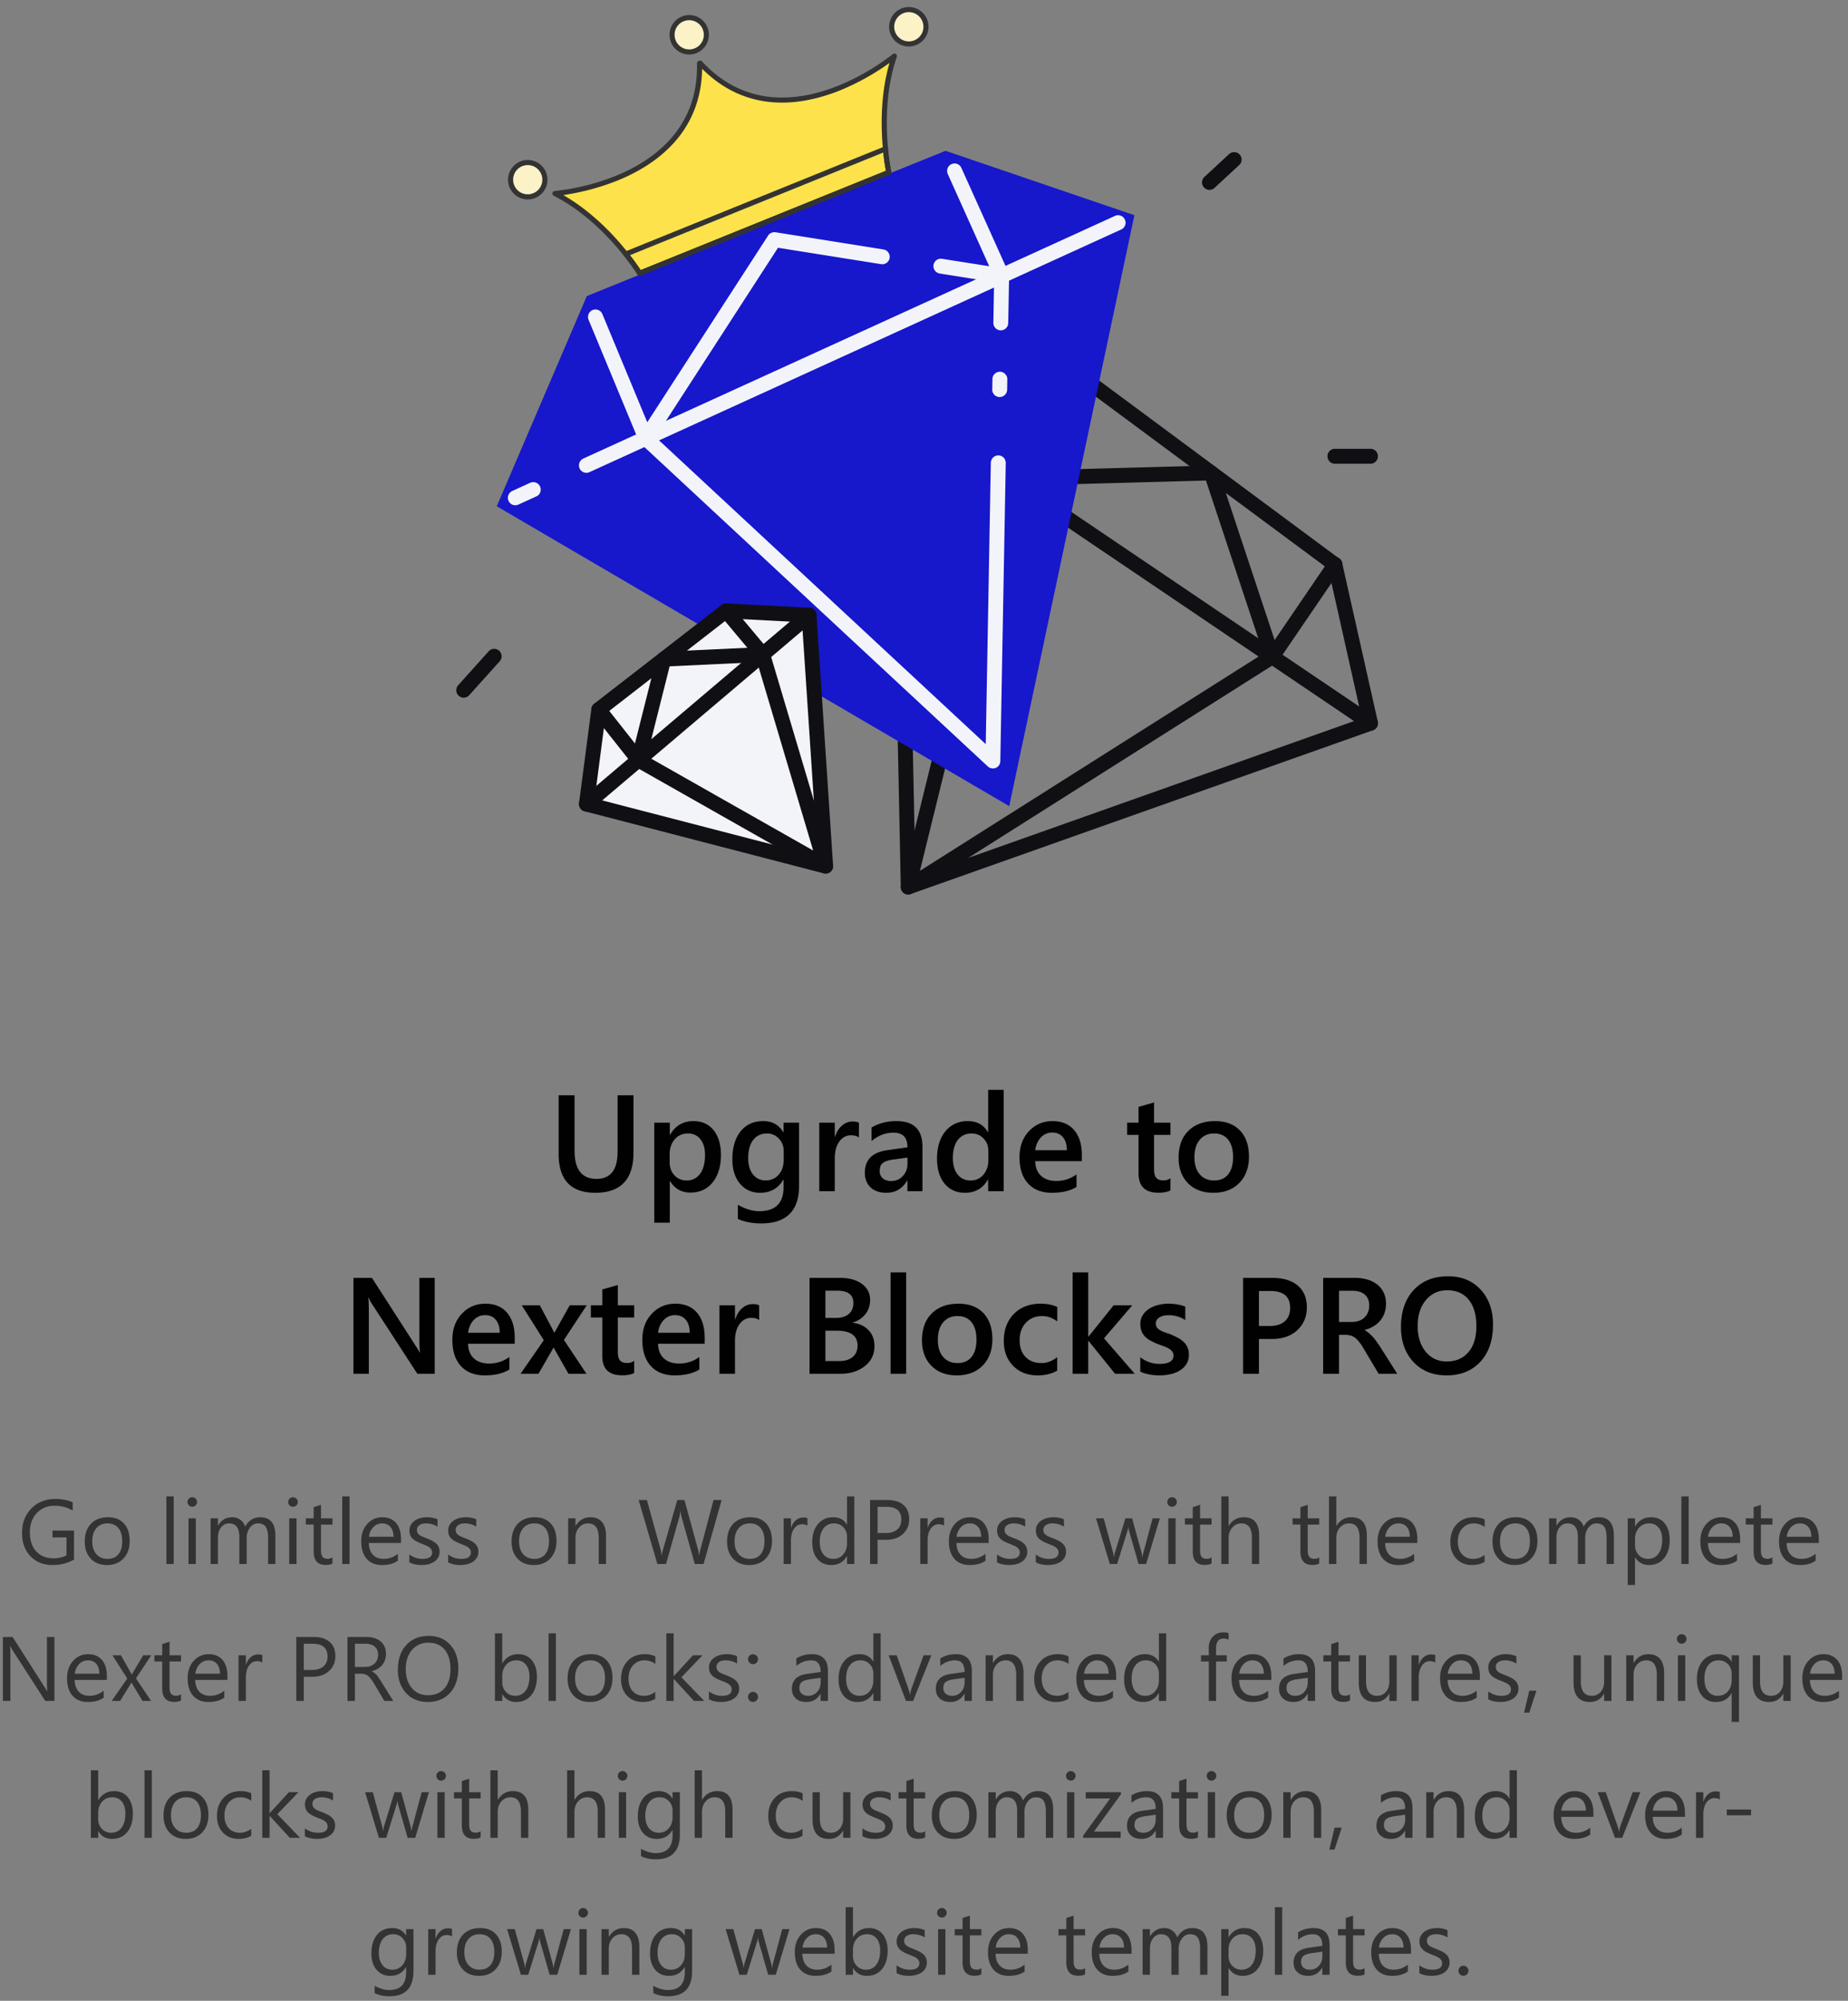 <svg xmlns="http://www.w3.org/2000/svg" width="243" height="263" fill="none"><rect width="100%" height="100%" fill="#808080" stroke="none"/><path fill="#101014" fill-rule="evenodd" d="M119.428 117.576a.986.986 0 0 1-.691-.275 1.005 1.005 0 0 1-.29-.684l-1.304-63.515a.988.988 0 0 1 .228-.653c.157-.18.377-.298.612-.338l24.163-3.506a.98.98 0 0 1 .723.18l33.248 24.647a.93.93 0 0 1 .369.566l4.68 20.842a.963.963 0 0 1-.094.692c-.118.212-.306.37-.534.456L119.75 117.52a.96.96 0 0 1-.322.055Zm-.314-63.649 1.264 61.298 58.692-20.802-4.406-19.639-32.628-24.174-22.922 3.317Z" clip-rule="evenodd"/><path fill="#101014" d="M180.206 96.036c-.188 0-.377-.055-.542-.157l-62.099-41.982a1.151 1.151 0 0 1-.283-.267 1.077 1.077 0 0 1-.157-.362 1.128 1.128 0 0 1 0-.393.922.922 0 0 1 .149-.361 1.018 1.018 0 0 1 .644-.417 1.036 1.036 0 0 1 .738.173l62.1 41.973a.993.993 0 0 1 .392 1.109 1.03 1.03 0 0 1-.353.503.993.993 0 0 1-.589.189v-.008Z"/><path fill="#101014" d="M167.289 87.301h-.133a.977.977 0 0 1-.793-.66l-7.79-23.475-25.914.707a.929.929 0 0 1-.518-.133.934.934 0 0 1-.369-.394.92.92 0 0 1-.11-.526.97.97 0 0 1 .18-.504L141.501 49a.97.97 0 0 1 1.366-.212c.212.149.354.377.393.636.039.26-.023.52-.173.731l-8.488 11.706 24.657-.676a.936.936 0 0 1 .589.181c.173.118.298.291.369.495l7.39 22.273 7.13-10.464c.07-.11.165-.205.267-.283.11-.07.235-.126.361-.15a.98.98 0 0 1 .746.15 1.02 1.02 0 0 1 .408.644.894.894 0 0 1-.008.386 1.091 1.091 0 0 1-.157.353l-8.253 12.1a.908.908 0 0 1-.353.314.938.938 0 0 1-.456.118Z"/><path fill="#101014" d="M119.432 117.576a.98.98 0 0 1-.778-.369 1.092 1.092 0 0 1-.18-.401.908.908 0 0 1 .008-.44l13.208-53.704a1.02 1.02 0 0 1 .157-.354c.079-.11.173-.196.283-.267.11-.063.235-.11.369-.134.125-.015.259-.015.385.016.125.032.243.094.345.165a.996.996 0 0 1 .385.653.795.795 0 0 1-.024.385l-12.627 51.345 45.805-28.978a.956.956 0 0 1 .746-.126.95.95 0 0 1 .605.432c.141.22.188.487.133.74a1.014 1.014 0 0 1-.432.612l-47.87 30.276a.947.947 0 0 1-.518.149Z"/><path fill="#1717CC" d="m65.322 66.545 67.384 39.419 16.46-77.674-24.838-8.467-47.164 19.096-11.842 27.626Z"/><path fill="#F3F4FA" d="M77.112 62.153a.997.997 0 0 1-.62-.22.94.94 0 0 1-.338-.551.988.988 0 0 1 .079-.652c.102-.197.267-.362.47-.456l69.914-31.896a.946.946 0 0 1 .746-.023.88.88 0 0 1 .329.196.977.977 0 0 1 .22.315c.055.118.087.244.095.37 0 .125-.016.259-.063.377a.96.96 0 0 1-.511.55L77.52 62.058a.915.915 0 0 1-.408.095ZM67.757 66.412c-.22 0-.44-.071-.613-.213a.985.985 0 0 1-.338-.558.96.96 0 0 1 .079-.645 1.02 1.02 0 0 1 .471-.456l2.356-1.077c.118-.055.243-.078.377-.086a.906.906 0 0 1 .377.063c.118.04.228.11.322.196.094.087.173.197.228.315.054.118.078.244.086.37a.889.889 0 0 1-.063.377.947.947 0 0 1-.196.33.986.986 0 0 1-.314.22l-2.364 1.077a.908.908 0 0 1-.408.087Z"/><path fill="#F3F4FA" d="M84.924 58.59h-.094a1 1 0 0 1-.817-.605l-6.628-15.968a1.022 1.022 0 0 1 .016-.747 1 1 0 0 1 .526-.519.998.998 0 0 1 .738 0 .998.998 0 0 1 .534.511l5.913 14.245 15.886-24.536a.905.905 0 0 1 .424-.362c.173-.078.369-.102.558-.078l14.166 2.256a.978.978 0 0 1 .369.126c.11.07.204.157.283.26.079.11.134.227.165.353.031.126.039.26.016.385a.88.88 0 0 1-.134.362c-.071.11-.157.204-.267.283-.102.07-.22.126-.353.157a.907.907 0 0 1-.385.008l-13.538-2.154L85.74 58.14a.995.995 0 0 1-.353.322 1.072 1.072 0 0 1-.463.126ZM131.716 37.236a.796.796 0 0 1-.157-.016l-7.979-1.265a1.008 1.008 0 0 1-.361-.134.902.902 0 0 1-.29-.26.91.91 0 0 1-.157-.345 1.045 1.045 0 0 1-.024-.386.986.986 0 0 1 .141-.361.89.89 0 0 1 .26-.283.887.887 0 0 1 .353-.157.908.908 0 0 1 .385-.008l6.188.974-5.45-12.122a.997.997 0 0 1-.024-.755.978.978 0 0 1 .519-.542.974.974 0 0 1 1.295.495l6.204 13.773c.063.15.094.315.086.48a1.005 1.005 0 0 1-.51.786.973.973 0 0 1-.471.118l-.008.008Z"/><path fill="#F3F4FA" d="M131.601 43.423h-.023a.978.978 0 0 1-.958-.998l.11-6.188c.007-.26.117-.51.298-.692a.997.997 0 0 1 1.39.032c.18.18.275.432.275.692l-.118 6.187a.97.97 0 0 1-.291.684.974.974 0 0 1-.683.283ZM131.442 52.19h-.008c-.126 0-.259-.032-.377-.08a1.073 1.073 0 0 1-.314-.22 1.073 1.073 0 0 1-.204-.322.889.889 0 0 1-.063-.377l.024-1.36c0-.26.11-.511.298-.692.189-.181.44-.275.699-.275a.984.984 0 0 1 .683.306c.181.181.283.433.275.692l-.024 1.368a.992.992 0 0 1-.298.684 1.008 1.008 0 0 1-.691.275ZM130.554 101.009a.982.982 0 0 1-.66-.259l-45.64-42.43a.963.963 0 0 1-.314-.676c-.008-.26.086-.519.259-.707.18-.19.424-.3.683-.315a.99.99 0 0 1 .7.26l44.037 40.935.668-36.997a.985.985 0 0 1 .306-.684.941.941 0 0 1 .691-.275c.259 0 .51.11.691.299.181.189.275.44.275.7l-.715 39.198a.97.97 0 0 1-.597.881c-.117.047-.251.07-.376.07h-.008ZM77.107 105.687l31.451 8.16-2.183-32.98-10.908-.581L78.733 93.28l-1.626 12.406Z"/><path fill="#101014" fill-rule="evenodd" d="M108.564 114.824c-.084 0-.165-.007-.243-.023l-31.45-8.161a.978.978 0 0 1-.566-.401 1.026 1.026 0 0 1-.165-.676l1.626-12.413a.979.979 0 0 1 .117-.362c.071-.11.15-.212.252-.29l16.742-12.98a.966.966 0 0 1 .651-.205l10.908.574c.243.016.463.118.636.283a.975.975 0 0 1 .29.637l2.184 32.98a.958.958 0 0 1-.267.731.789.789 0 0 1-.322.228.987.987 0 0 1-.393.086v-.008Zm-30.366-9.874 29.306 7.602-2.042-30.755-9.674-.51-16.13 12.515-1.46 11.148Z" clip-rule="evenodd"/><path fill="#101014" d="M77.11 106.672a.968.968 0 0 1-.565-.181.996.996 0 0 1-.384-1.045 1.05 1.05 0 0 1 .314-.503l29.267-24.828a1.1 1.1 0 0 1 .337-.188c.126-.048.252-.063.385-.048.126.008.251.04.369.103.118.055.22.141.307.236.086.102.149.22.188.338a1.03 1.03 0 0 1-.071.763c-.062.11-.149.211-.251.298l-29.267 24.819a.97.97 0 0 1-.628.236Z"/><path fill="#101014" d="M83.955 100.87a.908.908 0 0 1-.424-.102.887.887 0 0 1-.338-.275l-5.222-6.604a.962.962 0 0 1-.204-.723.962.962 0 0 1 .361-.653.959.959 0 0 1 .723-.204.96.96 0 0 1 .651.361l3.99 5.055 2.85-11.32a.943.943 0 0 1 .33-.52.942.942 0 0 1 .573-.22l11.025-.518-3.541-4.23a.942.942 0 0 1-.228-.708.948.948 0 0 1 .346-.668.947.947 0 0 1 .714-.228c.26.024.495.15.66.346l4.814 5.74a.963.963 0 0 1 .22.487c.023.18 0 .37-.071.534a.987.987 0 0 1-.856.59l-12.274.574-3.157 12.547a.928.928 0 0 1-.267.464 1.004 1.004 0 0 1-.675.275Z"/><path fill="#101014" d="M108.559 114.824a.943.943 0 0 1-.479-.126l-24.61-13.947a1.006 1.006 0 0 1-.464-.597 1.01 1.01 0 0 1 .094-.74.99.99 0 0 1 .59-.463.99.99 0 0 1 .745.094l22.49 12.752-7.578-25.48c-.039-.125-.054-.251-.039-.385a.912.912 0 0 1 .11-.37.82.82 0 0 1 .244-.298.938.938 0 0 1 .337-.181.92.92 0 0 1 .385-.04.968.968 0 0 1 .369.119.956.956 0 0 1 .471.597l8.277 27.815c.039.149.047.299.024.448a.952.952 0 0 1-.181.417.962.962 0 0 1-.785.393v-.008ZM159.038 24.956a.93.93 0 0 1-.55-.173.955.955 0 0 1-.361-.448.98.98 0 0 1-.04-.582.965.965 0 0 1 .283-.495l3.251-3.003a.992.992 0 0 1 .699-.26c.259.016.511.126.683.315a.976.976 0 0 1 .259.707.957.957 0 0 1-.314.676l-3.243 3.003a.984.984 0 0 1-.667.26ZM60.97 91.709a.907.907 0 0 1-.527-.165.953.953 0 0 1-.432-.967.936.936 0 0 1 .236-.504l3.966-4.41c.086-.102.188-.197.306-.26a.91.91 0 0 1 .377-.11.88.88 0 0 1 .4.048.95.95 0 0 1 .573.519c.056.125.087.251.095.385a.976.976 0 0 1-.079.393.937.937 0 0 1-.22.33l-3.965 4.41a1 1 0 0 1-.33.244.99.99 0 0 1-.4.087ZM180.207 60.956h-4.681a.956.956 0 0 1-.691-.29.984.984 0 0 1-.282-.692c0-.26.102-.511.282-.692a.989.989 0 0 1 .691-.291h4.681c.267 0 .51.11.699.29.18.181.282.433.282.693a.974.974 0 0 1-.981.983Z"/><path fill="#FCF2C8" d="M116.436 19.565a28.34 28.34 0 0 0 .438 3.097L84.122 35.926a29.275 29.275 0 0 0-1.831-2.533l34.145-13.828Z"/><path fill="#FEE24B" d="M117.599 7.365c-1.527 4.405-1.453 9.179-1.167 12.199.089 1.04.236 2.073.438 3.096L84.118 35.924a29.297 29.297 0 0 0-1.83-2.533c-1.895-2.368-5.154-5.852-9.313-7.955 0 0 19.362-1.496 19.005-17.112l.11.155-.028-.189c10.583 11.476 25.537-.925 25.537-.925Z"/><path fill="#333" d="M116.996 22.964 84.244 36.228a.334.334 0 0 1-.408-.134 29.423 29.423 0 0 0-1.81-2.493c-1.966-2.458-5.164-5.817-9.202-7.862a.334.334 0 0 1 .124-.633 30.14 30.14 0 0 0 7.99-1.979c4.994-2.023 10.907-6.229 10.71-14.784a.335.335 0 0 1 .229-.324L91.92 8a.334.334 0 0 1 .39.073c5.794 6.275 12.97 5.195 17.965 3.172a30.171 30.171 0 0 0 7.12-4.129.337.337 0 0 1 .406-.018.333.333 0 0 1 .123.387c-1.486 4.282-1.447 8.92-1.154 12.056.09 1.024.234 2.043.431 3.052a.336.336 0 0 1-.205.37ZM84.25 35.504l32.239-13.056c-.087-.46-.259-1.47-.387-2.852-.278-2.959-.333-7.227.862-11.324a31.683 31.683 0 0 1-6.433 3.58c-5.048 2.045-12.231 3.162-18.206-2.815-.135 8.451-6.084 12.652-11.131 14.696a31.724 31.724 0 0 1-7.123 1.91c3.693 2.117 6.634 5.217 8.475 7.539a32.19 32.19 0 0 1 1.704 2.322Z"/><path fill="#333" d="m116.996 22.964-33.013 13.37-.147-.24a29.423 29.423 0 0 0-1.81-2.493l-.282-.35 34.982-14.167.04.448c.091 1.024.234 2.043.431 3.052l.058.275-.259.105ZM84.25 35.504l32.239-13.056a28.928 28.928 0 0 1-.341-2.398l-33.32 13.494a29.81 29.81 0 0 1 1.422 1.96Z"/><path fill="#FCF2C8" d="M91.47 6.67a2.257 2.257 0 0 0-1.69-4.184 2.258 2.258 0 0 0-1.245 2.939A2.253 2.253 0 0 0 91.47 6.67Z"/><path fill="#333" d="M91.596 6.975a2.585 2.585 0 0 1-3.513-1.917 2.594 2.594 0 0 1 1.123-2.65 2.586 2.586 0 0 1 3.8 3.176 2.595 2.595 0 0 1-1.41 1.391Zm-1.69-4.184a1.92 1.92 0 0 0-.886 2.837 1.92 1.92 0 1 0 .887-2.832l-.001-.005Z"/><path fill="#FCF2C8" d="M120.349 5.612a2.257 2.257 0 0 0-1.691-4.184 2.257 2.257 0 0 0 1.691 4.184Z"/><path fill="#333" d="M120.473 5.92a2.588 2.588 0 0 1-3.351-3.416 2.59 2.59 0 0 1 2.405-1.578 2.585 2.585 0 0 1 2.377 1.62 2.596 2.596 0 0 1-1.431 3.375Zm-1.691-4.184a1.924 1.924 0 0 0-.03 3.552 1.92 1.92 0 0 0 2.53-2.491 1.921 1.921 0 0 0-2.5-1.061Z"/><path fill="#FCF2C8" d="M70.235 25.715a2.258 2.258 0 0 0 1.245-2.938 2.253 2.253 0 1 0-4.18 1.692 2.253 2.253 0 0 0 2.935 1.246Z"/><path fill="#333" d="M70.366 26.026a2.588 2.588 0 0 1-3.517-1.92 2.597 2.597 0 0 1 1.126-2.654 2.59 2.59 0 0 1 3.822 1.2 2.596 2.596 0 0 1-1.431 3.374Zm-1.69-4.184a1.92 1.92 0 0 0-.886 2.837 1.92 1.92 0 1 0 2.355-2.824 1.92 1.92 0 0 0-1.47-.013Z"/><path fill="#010101" d="M83.302 151.479c0 3.539-1.676 5.309-5.028 5.309-3.21 0-4.816-1.703-4.816-5.107v-7.708h2.092v7.278c0 2.472.96 3.709 2.883 3.709 1.851 0 2.777-1.193 2.777-3.578v-7.409h2.092v7.506ZM88.11 155.25h-.036v5.466h-2.039v-13.139h2.04v1.582h.034c.698-1.196 1.717-1.793 3.059-1.793 1.142 0 2.033.401 2.672 1.204.638.803.958 1.881.958 3.234 0 1.5-.36 2.701-1.081 3.604-.72.902-1.705 1.353-2.953 1.353-1.149 0-2.033-.504-2.655-1.511Zm-.053-3.551v1.116c0 .656.208 1.213.624 1.67.422.457.955.685 1.6.685.755 0 1.347-.293 1.775-.878.433-.592.65-1.416.65-2.47 0-.885-.202-1.576-.606-2.074-.399-.504-.94-.756-1.626-.756-.727 0-1.313.258-1.758.773-.44.516-.66 1.16-.66 1.934ZM105.072 155.856c0 3.305-1.661 4.957-4.983 4.957-1.172 0-2.195-.196-3.067-.589v-1.863c.984.562 1.918.844 2.803.844 2.139 0 3.208-1.052 3.208-3.156v-.984h-.035c-.674 1.148-1.687 1.723-3.041 1.723-1.096 0-1.98-.399-2.654-1.196-.668-.802-1.002-1.878-1.002-3.225 0-1.53.36-2.745 1.08-3.648.722-.902 1.712-1.353 2.972-1.353 1.189 0 2.071.486 2.645 1.459h.035v-1.248h2.039v8.279Zm-2.021-3.401v-1.169c0-.633-.211-1.172-.633-1.618a2.04 2.04 0 0 0-1.564-.676c-.774 0-1.38.287-1.82.861-.433.568-.65 1.365-.65 2.391 0 .884.208 1.593.624 2.127.422.527.978.791 1.67.791.703 0 1.274-.252 1.714-.756.439-.51.659-1.16.659-1.951ZM112.947 149.519c-.246-.193-.6-.29-1.063-.29-.604 0-1.108.272-1.512.817-.404.545-.606 1.287-.606 2.224v4.307h-2.039v-9h2.039v1.854h.035c.199-.633.504-1.125.914-1.476.416-.358.879-.537 1.389-.537.369 0 .65.056.843.167v1.934ZM121.297 156.577h-1.978v-1.407h-.035c-.621 1.079-1.532 1.618-2.733 1.618-.885 0-1.579-.241-2.083-.721-.498-.481-.747-1.116-.747-1.907 0-1.7.978-2.69 2.935-2.971l2.672-.378c0-1.283-.609-1.925-1.828-1.925-1.072 0-2.039.369-2.9 1.108v-1.784c.949-.563 2.045-.844 3.287-.844 2.273 0 3.41 1.119 3.41 3.357v5.854Zm-1.969-4.421-1.89.263c-.585.077-1.028.22-1.327.431-.293.205-.439.568-.439 1.09 0 .381.135.694.404.94.276.241.642.361 1.099.361.621 0 1.134-.217 1.538-.651.41-.439.615-.99.615-1.652v-.782ZM131.976 156.577h-2.039v-1.53h-.036c-.656 1.161-1.667 1.741-3.032 1.741-1.107 0-1.995-.402-2.663-1.204-.662-.809-.993-1.908-.993-3.296 0-1.489.366-2.681 1.099-3.578.738-.896 1.719-1.344 2.944-1.344 1.213 0 2.095.486 2.645 1.459h.036v-5.573h2.039v13.325Zm-2.013-4.114v-1.177c0-.639-.208-1.181-.624-1.626-.416-.446-.946-.668-1.591-.668-.762 0-1.362.284-1.802.852-.433.569-.65 1.357-.65 2.365 0 .914.208 1.637.624 2.17.422.528.987.791 1.696.791.697 0 1.263-.254 1.696-.764.434-.516.651-1.163.651-1.943ZM142.259 152.63h-6.135c.023.832.278 1.474.765 1.925.492.451 1.166.677 2.021.677a4.45 4.45 0 0 0 2.646-.861v1.643c-.821.516-1.905.774-3.252.774-1.325 0-2.365-.408-3.12-1.222-.75-.82-1.125-1.972-1.125-3.454 0-1.401.413-2.54 1.239-3.419.832-.885 1.863-1.327 3.094-1.327 1.23 0 2.182.395 2.856 1.186.674.791 1.011 1.89 1.011 3.296v.782Zm-1.969-1.441c-.006-.732-.179-1.301-.519-1.705-.339-.41-.808-.615-1.406-.615-.586 0-1.084.214-1.494.641-.404.428-.653.988-.747 1.679h4.166ZM153.904 156.48c-.398.199-.923.299-1.573.299-1.746 0-2.619-.838-2.619-2.514v-5.089h-1.503v-1.599h1.503v-2.083l2.039-.58v2.663h2.153v1.599h-2.153v4.5c0 .534.097.914.29 1.143.193.228.516.343.967.343.346 0 .644-.1.896-.299v1.617ZM159.547 156.788c-1.389 0-2.499-.419-3.331-1.257-.826-.844-1.239-1.96-1.239-3.349 0-1.512.43-2.692 1.292-3.542.867-.849 2.033-1.274 3.498-1.274 1.406 0 2.502.413 3.287 1.239.785.826 1.177 1.972 1.177 3.437 0 1.435-.424 2.586-1.274 3.454-.844.861-1.98 1.292-3.41 1.292Zm.097-7.796c-.797 0-1.427.278-1.89.835-.463.556-.694 1.324-.694 2.302 0 .944.234 1.688.703 2.233.468.539 1.095.808 1.881.808.802 0 1.418-.266 1.845-.799.434-.534.651-1.292.651-2.277 0-.99-.217-1.755-.651-2.294-.427-.539-1.043-.808-1.845-.808ZM57.163 180.577h-2.285l-6.02-9.264a4.125 4.125 0 0 1-.378-.729h-.053c.047.269.07.846.07 1.731v8.262h-2.021v-12.604h2.434l5.819 9.044c.246.375.404.633.474.774h.035c-.058-.334-.088-.9-.088-1.697v-8.121h2.013v12.604ZM67.684 176.63h-6.135c.023.832.278 1.474.764 1.925.493.451 1.166.677 2.022.677a4.45 4.45 0 0 0 2.646-.861v1.643c-.82.516-1.905.774-3.252.774-1.325 0-2.365-.408-3.12-1.222-.75-.82-1.126-1.972-1.126-3.454 0-1.401.414-2.54 1.24-3.419.832-.885 1.863-1.327 3.093-1.327s2.183.395 2.857 1.186c.674.791 1.01 1.89 1.01 3.296v.782Zm-1.97-1.441c-.005-.732-.178-1.301-.518-1.705-.34-.41-.808-.615-1.406-.615-.586 0-1.084.214-1.494.641-.404.428-.653.988-.747 1.679h4.166ZM77.15 171.577l-2.998 4.552 2.962 4.448H74.75l-1.582-2.786c-.1-.17-.217-.387-.352-.651h-.035c-.023.053-.146.27-.369.651l-1.608 2.786h-2.356l3.059-4.412-2.9-4.588h2.373l1.555 2.926c.117.217.232.44.343.668h.026l2.013-3.594h2.232ZM83.39 180.48c-.399.199-.923.299-1.574.299-1.746 0-2.619-.838-2.619-2.514v-5.089h-1.503v-1.599h1.503v-2.083l2.04-.58v2.663h2.153v1.599h-2.154v4.5c0 .534.097.914.29 1.143.194.228.516.343.967.343.346 0 .645-.1.897-.299v1.617ZM92.662 176.63h-6.135c.024.832.279 1.474.765 1.925.492.451 1.166.677 2.022.677a4.45 4.45 0 0 0 2.645-.861v1.643c-.82.516-1.904.774-3.252.774-1.324 0-2.364-.408-3.12-1.222-.75-.82-1.125-1.972-1.125-3.454 0-1.401.413-2.54 1.24-3.419.831-.885 1.862-1.327 3.093-1.327 1.23 0 2.183.395 2.856 1.186.674.791 1.011 1.89 1.011 3.296v.782Zm-1.969-1.441c-.005-.732-.178-1.301-.518-1.705-.34-.41-.809-.615-1.406-.615-.586 0-1.084.214-1.495.641-.404.428-.653.988-.747 1.679h4.166ZM99.825 173.519c-.246-.193-.6-.29-1.063-.29-.604 0-1.108.272-1.512.817-.404.545-.606 1.287-.606 2.224v4.307h-2.04v-9h2.04v1.854h.035c.199-.633.504-1.125.914-1.476.416-.358.879-.537 1.388-.537.37 0 .65.056.844.167v1.934ZM106.452 180.577v-12.604h3.999c1.219 0 2.183.267 2.892.8.715.533 1.072 1.228 1.072 2.083 0 .715-.202 1.336-.606 1.863-.405.528-.964.903-1.679 1.125v.035c.867.1 1.558.422 2.074.967.522.539.782 1.242.782 2.11 0 1.078-.424 1.951-1.274 2.619-.85.668-1.922 1.002-3.217 1.002h-4.043Zm2.083-10.925v3.586h1.354c.726 0 1.295-.17 1.705-.51.416-.346.624-.832.624-1.459 0-1.078-.721-1.617-2.162-1.617h-1.521Zm0 5.265v3.99h1.784c.78 0 1.38-.179 1.802-.536.428-.364.642-.862.642-1.495 0-1.306-.906-1.959-2.716-1.959h-1.512ZM119.152 180.577h-2.048v-13.325h2.048v13.325ZM125.806 180.788c-1.389 0-2.499-.419-3.331-1.257-.827-.844-1.24-1.96-1.24-3.349 0-1.512.431-2.692 1.292-3.542.868-.849 2.034-1.274 3.498-1.274 1.407 0 2.502.413 3.287 1.239.786.826 1.178 1.972 1.178 3.437 0 1.435-.425 2.586-1.274 3.454-.844.861-1.981 1.292-3.41 1.292Zm.096-7.796c-.797 0-1.426.278-1.889.835-.463.556-.695 1.324-.695 2.302 0 .944.235 1.688.703 2.233.469.539 1.096.808 1.881.808.803 0 1.418-.266 1.846-.799.434-.534.65-1.292.65-2.277 0-.99-.216-1.755-.65-2.294-.428-.539-1.043-.808-1.846-.808ZM139.016 180.164c-.721.416-1.574.624-2.558.624-1.336 0-2.414-.416-3.234-1.248-.821-.838-1.231-1.922-1.231-3.252 0-1.483.44-2.672 1.319-3.569.884-.902 2.065-1.353 3.542-1.353.82 0 1.543.143 2.17.43v1.899c-.627-.469-1.295-.703-2.003-.703-.862 0-1.568.293-2.119.879-.55.58-.826 1.341-.826 2.285 0 .931.258 1.667.774 2.206.521.539 1.218.808 2.091.808.733 0 1.424-.26 2.075-.782v1.776ZM149.211 180.577h-2.584l-3.498-4.325h-.035v4.325h-2.048v-13.325h2.048v8.447h.035l3.305-4.122h2.452l-3.718 4.341 4.043 4.659ZM149.94 180.295v-1.889c.762.58 1.603.87 2.523.87 1.23 0 1.846-.363 1.846-1.09a.834.834 0 0 0-.159-.518 1.45 1.45 0 0 0-.43-.387 3.166 3.166 0 0 0-.633-.299l-.809-.299a8.876 8.876 0 0 1-1.002-.466 3.19 3.19 0 0 1-.738-.553 2.194 2.194 0 0 1-.439-.712 2.6 2.6 0 0 1-.15-.923c0-.434.103-.815.308-1.143.205-.334.48-.612.826-.835a3.819 3.819 0 0 1 1.178-.509 5.223 5.223 0 0 1 1.362-.176c.832 0 1.576.126 2.232.378v1.784c-.632-.434-1.359-.651-2.179-.651-.258 0-.492.027-.703.08a1.82 1.82 0 0 0-.528.219c-.146.094-.26.208-.342.343a.788.788 0 0 0-.124.431c0 .193.042.357.124.492.082.135.202.255.36.36.164.1.357.194.58.282.228.082.489.172.782.272.387.158.733.319 1.037.483.311.164.575.352.791.563.217.205.384.445.501.721.117.269.176.591.176.966 0 .457-.105.856-.316 1.196-.211.34-.493.621-.844.843a3.882 3.882 0 0 1-1.222.493c-.457.111-.94.167-1.45.167-.984 0-1.837-.164-2.558-.493ZM165.541 176.006v4.571h-2.083v-12.604h3.823c1.448 0 2.57.337 3.366 1.011.797.674 1.196 1.623 1.196 2.848 0 1.224-.416 2.226-1.248 3.005-.832.78-1.957 1.169-3.375 1.169h-1.679Zm0-6.31v4.605h1.354c.896 0 1.579-.208 2.047-.624.469-.416.704-1.002.704-1.758 0-1.482-.862-2.223-2.584-2.223h-1.521ZM183.726 180.577h-2.444l-2.012-3.375a6.279 6.279 0 0 0-.537-.791 2.894 2.894 0 0 0-.527-.545 1.736 1.736 0 0 0-.58-.308 2.447 2.447 0 0 0-.712-.097h-.844v5.116h-2.083v-12.604h4.149c.592 0 1.136.07 1.635.211a3.76 3.76 0 0 1 1.3.642c.369.281.657.635.862 1.063.211.422.316.917.316 1.486 0 .445-.067.855-.202 1.23-.129.369-.317.7-.563.993-.24.287-.533.533-.879.738a4.264 4.264 0 0 1-1.151.475v.035c.229.129.428.273.598.431.17.152.331.31.483.474.153.165.302.352.448.563.153.205.32.445.501.721l2.242 3.542Zm-7.656-10.908v4.096h1.741c.322 0 .618-.05.887-.149a1.946 1.946 0 0 0 1.178-1.116c.111-.27.167-.572.167-.906 0-.603-.19-1.075-.571-1.415-.381-.34-.929-.51-1.644-.51h-1.758ZM190.221 180.788c-1.817 0-3.273-.589-4.368-1.767-1.09-1.178-1.635-2.71-1.635-4.597 0-2.027.556-3.644 1.67-4.851 1.113-1.207 2.625-1.811 4.535-1.811 1.769 0 3.193.586 4.271 1.758 1.084 1.172 1.626 2.704 1.626 4.597 0 2.056-.553 3.682-1.661 4.878-1.107 1.195-2.587 1.793-4.438 1.793Zm.096-11.189c-1.154 0-2.094.431-2.821 1.292-.721.861-1.081 1.995-1.081 3.402 0 1.4.352 2.528 1.055 3.383.703.856 1.623 1.284 2.759 1.284 1.208 0 2.16-.408 2.857-1.222.697-.815 1.046-1.954 1.046-3.419 0-1.506-.34-2.669-1.02-3.489-.674-.821-1.605-1.231-2.795-1.231Z"/><path fill="#010101" fill-opacity=".6" d="M9.729 205.002c-.844.477-1.782.715-2.813.715-1.2 0-2.17-.386-2.912-1.16-.738-.773-1.108-1.797-1.108-3.07 0-1.301.41-2.367 1.231-3.199.824-.836 1.867-1.254 3.129-1.254.914 0 1.681.148 2.303.445v1.09c-.68-.43-1.485-.645-2.414-.645-.942 0-1.713.325-2.315.973-.601.648-.902 1.488-.902 2.52 0 1.062.279 1.898.838 2.507.558.606 1.316.909 2.273.909.656 0 1.225-.131 1.705-.393v-2.355h-1.84v-.891H9.73v3.808ZM14.065 205.717c-.887 0-1.596-.279-2.127-.838-.528-.562-.792-1.306-.792-2.232 0-1.008.276-1.795.827-2.361.55-.567 1.295-.85 2.232-.85.895 0 1.592.275 2.092.826.504.551.756 1.315.756 2.291 0 .957-.272 1.725-.815 2.303-.539.574-1.263.861-2.173.861Zm.07-5.472c-.617 0-1.106.211-1.465.632-.36.418-.54.997-.54 1.735 0 .711.182 1.271.546 1.681.363.411.85.616 1.459.616.62 0 1.097-.201 1.43-.604.335-.402.503-.974.503-1.717 0-.75-.168-1.328-.504-1.734-.332-.406-.808-.609-1.43-.609ZM22.842 205.577h-.961v-8.883h.96v8.883ZM25.28 198.053a.606.606 0 0 1-.44-.176.592.592 0 0 1-.182-.445c0-.18.06-.328.182-.445a.6.6 0 0 1 .44-.182c.175 0 .323.061.445.182a.583.583 0 0 1 .187.445.59.59 0 0 1-.187.44.605.605 0 0 1-.446.181Zm.468 7.524h-.96v-6h.96v6ZM36.213 205.577h-.961v-3.446c0-.664-.104-1.144-.31-1.441-.204-.297-.547-.445-1.032-.445-.41 0-.76.187-1.049.562-.285.375-.427.824-.427 1.348v3.422h-.961v-3.563c0-1.179-.455-1.769-1.366-1.769-.421 0-.77.177-1.043.533-.273.351-.41.81-.41 1.377v3.422h-.96v-6h.96v.949h.024c.425-.727 1.047-1.09 1.863-1.09.41 0 .768.115 1.072.346.305.226.514.525.627.896.445-.828 1.11-1.242 1.992-1.242 1.32 0 1.98.815 1.98 2.443v3.698ZM38.522 198.053a.606.606 0 0 1-.44-.176.592.592 0 0 1-.182-.445c0-.18.06-.328.182-.445a.6.6 0 0 1 .44-.182c.175 0 .324.061.445.182a.583.583 0 0 1 .187.445.59.59 0 0 1-.187.44.605.605 0 0 1-.445.181Zm.468 7.524h-.96v-6h.96v6ZM43.719 205.518c-.227.125-.526.188-.897.188-1.05 0-1.576-.586-1.576-1.758v-3.551h-1.031v-.82h1.031v-1.465l.961-.311v1.776h1.512v.82h-1.512v3.381c0 .402.068.689.205.861.137.172.363.258.68.258.242 0 .451-.066.627-.199v.82ZM45.963 205.577h-.961v-8.883h.96v8.883ZM52.73 202.817h-4.236c.016.668.196 1.184.54 1.547.343.363.816.545 1.417.545.676 0 1.297-.223 1.864-.668v.902c-.528.383-1.225.574-2.092.574-.848 0-1.514-.271-1.998-.814-.485-.547-.727-1.315-.727-2.303 0-.933.264-1.693.791-2.279.531-.59 1.19-.885 1.975-.885.785 0 1.392.254 1.822.762.43.508.645 1.213.645 2.115v.504Zm-.984-.815c-.004-.554-.139-.986-.404-1.294-.262-.309-.627-.463-1.096-.463-.453 0-.838.162-1.154.486-.317.324-.512.748-.586 1.271h3.24ZM53.826 205.36v-1.031c.524.386 1.1.58 1.729.58.843 0 1.265-.282 1.265-.844a.702.702 0 0 0-.111-.404 1.006 1.006 0 0 0-.293-.299 2.073 2.073 0 0 0-.434-.229c-.164-.07-.341-.142-.533-.216a7.7 7.7 0 0 1-.703-.317c-.2-.109-.367-.23-.504-.363a1.447 1.447 0 0 1-.304-.463 1.672 1.672 0 0 1-.1-.604c0-.281.064-.529.193-.744.13-.218.301-.4.516-.545.215-.148.459-.259.732-.334.278-.074.563-.111.856-.111.52 0 .984.09 1.394.27v.972c-.441-.289-.949-.433-1.523-.433-.18 0-.342.021-.486.064-.145.039-.27.096-.376.17a.826.826 0 0 0-.24.27.7.7 0 0 0-.082.339c0 .157.028.288.082.393a.903.903 0 0 0 .252.281c.11.082.242.156.399.223.156.066.334.139.533.217.265.101.504.207.715.316.21.106.39.227.539.363.148.133.261.287.34.463.082.176.123.385.123.627 0 .297-.067.555-.2.774-.128.218-.302.4-.521.545-.219.144-.47.252-.756.322-.285.07-.584.105-.896.105-.617 0-1.153-.119-1.606-.357ZM58.924 205.36v-1.031c.523.386 1.1.58 1.728.58.844 0 1.266-.282 1.266-.844a.701.701 0 0 0-.111-.404 1.005 1.005 0 0 0-.293-.299 2.076 2.076 0 0 0-.434-.229c-.164-.07-.342-.142-.533-.216a7.687 7.687 0 0 1-.703-.317c-.2-.109-.367-.23-.504-.363a1.446 1.446 0 0 1-.305-.463 1.671 1.671 0 0 1-.1-.604c0-.281.065-.529.194-.744.129-.218.3-.4.516-.545.214-.148.458-.259.732-.334.277-.074.563-.111.855-.111.52 0 .985.09 1.395.27v.972c-.442-.289-.95-.433-1.524-.433-.18 0-.341.021-.486.064-.144.039-.27.096-.375.17a.824.824 0 0 0-.24.27.7.7 0 0 0-.082.339c0 .157.027.288.082.393a.9.9 0 0 0 .252.281c.11.082.242.156.398.223.157.066.334.139.533.217.266.101.505.207.715.316.211.106.391.227.54.363.148.133.261.287.34.463.081.176.122.385.122.627 0 .297-.066.555-.199.774-.129.218-.303.4-.521.545-.22.144-.471.252-.756.322-.285.07-.584.105-.897.105-.617 0-1.152-.119-1.605-.357ZM70.186 205.717c-.887 0-1.596-.279-2.127-.838-.528-.562-.791-1.306-.791-2.232 0-1.008.275-1.795.826-2.361.55-.567 1.295-.85 2.232-.85.895 0 1.592.275 2.092.826.504.551.756 1.315.756 2.291 0 .957-.272 1.725-.815 2.303-.539.574-1.263.861-2.173.861Zm.07-5.472c-.617 0-1.106.211-1.465.632-.36.418-.539.997-.539 1.735 0 .711.182 1.271.545 1.681.363.411.85.616 1.459.616.621 0 1.097-.201 1.43-.604.335-.402.503-.974.503-1.717 0-.75-.167-1.328-.503-1.734-.333-.406-.809-.609-1.43-.609ZM79.69 205.577h-.962v-3.422c0-1.274-.464-1.91-1.394-1.91-.48 0-.879.181-1.195.545-.313.359-.47.814-.47 1.365v3.422h-.96v-6h.96v.996h.024c.454-.758 1.11-1.137 1.97-1.137.655 0 1.157.213 1.505.639.348.422.521 1.033.521 1.834v3.668ZM94.889 197.174l-2.373 8.403H91.36l-1.728-6.141a3.853 3.853 0 0 1-.135-.855h-.023c-.024.289-.075.57-.153.843l-1.74 6.153H86.44l-2.462-8.403h1.085l1.787 6.446c.074.269.12.55.14.843h.03c.02-.207.08-.488.181-.843l1.858-6.446h.943l1.781 6.493c.063.222.11.484.14.785h.024c.016-.203.069-.473.159-.809l1.716-6.469h1.067ZM98.522 205.717c-.887 0-1.596-.279-2.128-.838-.527-.562-.79-1.306-.79-2.232 0-1.008.275-1.795.826-2.361.55-.567 1.295-.85 2.232-.85.895 0 1.592.275 2.092.826.504.551.756 1.315.756 2.291 0 .957-.272 1.725-.815 2.303-.539.574-1.263.861-2.173.861Zm.07-5.472c-.617 0-1.106.211-1.465.632-.36.418-.54.997-.54 1.735 0 .711.182 1.271.546 1.681.363.411.85.616 1.459.616.62 0 1.097-.201 1.429-.604.336-.402.504-.974.504-1.717 0-.75-.168-1.328-.504-1.734-.332-.406-.808-.609-1.43-.609ZM106.174 200.549c-.168-.129-.41-.193-.727-.193-.41 0-.754.193-1.031.58-.273.387-.41.914-.41 1.582v3.059h-.961v-6h.961v1.236h.023c.137-.422.346-.75.627-.984.282-.239.596-.358.944-.358.25 0 .441.028.574.082v.996ZM112.338 205.577h-.961v-1.02h-.023c-.446.774-1.133 1.16-2.063 1.16-.754 0-1.357-.267-1.811-.802-.449-.539-.673-1.272-.673-2.198 0-.992.25-1.787.75-2.384.5-.598 1.166-.897 1.998-.897.824 0 1.424.324 1.799.973h.023v-3.715h.961v8.883Zm-.961-2.713v-.885c0-.484-.16-.894-.481-1.23-.32-.336-.726-.504-1.218-.504-.586 0-1.047.215-1.383.644-.336.43-.504 1.024-.504 1.781 0 .692.16 1.239.48 1.641.325.399.758.598 1.301.598.535 0 .969-.194 1.301-.58.336-.387.504-.875.504-1.465ZM115.396 202.401v3.176h-.984v-8.403h2.309c.898 0 1.593.219 2.086.657.496.437.744 1.054.744 1.851 0 .797-.276 1.449-.826 1.957-.547.508-1.287.762-2.221.762h-1.108Zm0-4.336v3.445h1.032c.679 0 1.197-.154 1.552-.463.36-.312.54-.752.54-1.318 0-1.109-.657-1.664-1.969-1.664h-1.155ZM124.139 200.549c-.168-.129-.41-.193-.727-.193-.41 0-.754.193-1.031.58-.274.387-.41.914-.41 1.582v3.059h-.961v-6h.961v1.236h.023c.137-.422.346-.75.627-.984a1.42 1.42 0 0 1 .943-.358c.25 0 .442.028.575.082v.996ZM130.004 202.817h-4.236c.015.668.195 1.184.539 1.547.343.363.816.545 1.418.545.675 0 1.296-.223 1.863-.668v.902c-.527.383-1.225.574-2.092.574-.848 0-1.514-.271-1.998-.814-.484-.547-.727-1.315-.727-2.303 0-.933.264-1.693.791-2.279.532-.59 1.19-.885 1.975-.885.785 0 1.393.254 1.822.762.43.508.645 1.213.645 2.115v.504Zm-.984-.815c-.004-.554-.139-.986-.405-1.294-.261-.309-.627-.463-1.095-.463-.454 0-.838.162-1.155.486-.316.324-.511.748-.586 1.271h3.241ZM131.1 205.36v-1.031c.523.386 1.099.58 1.728.58.844 0 1.266-.282 1.266-.844a.696.696 0 0 0-.112-.404 1.002 1.002 0 0 0-.293-.299 2.065 2.065 0 0 0-.433-.229c-.164-.07-.342-.142-.533-.216a7.636 7.636 0 0 1-.703-.317c-.2-.109-.368-.23-.504-.363a1.44 1.44 0 0 1-.305-.463 1.68 1.68 0 0 1-.1-.604c0-.281.065-.529.194-.744.129-.218.3-.4.515-.545.215-.148.459-.259.733-.334.277-.074.562-.111.855-.111.52 0 .985.09 1.395.27v.972c-.442-.289-.949-.433-1.524-.433-.179 0-.341.021-.486.064-.145.039-.27.096-.375.17a.813.813 0 0 0-.24.27.697.697 0 0 0-.082.339c0 .157.027.288.082.393a.887.887 0 0 0 .252.281c.109.082.242.156.398.223.156.066.334.139.533.217.266.101.504.207.715.316.211.106.391.227.539.363.149.133.262.287.34.463.082.176.123.385.123.627 0 .297-.066.555-.199.774-.129.218-.303.4-.522.545-.218.144-.47.252-.755.322-.286.07-.584.105-.897.105-.617 0-1.152-.119-1.605-.357ZM136.197 205.36v-1.031c.524.386 1.1.58 1.729.58.844 0 1.265-.282 1.265-.844a.704.704 0 0 0-.111-.404 1.002 1.002 0 0 0-.293-.299 2.09 2.09 0 0 0-.433-.229c-.165-.07-.342-.142-.534-.216a7.76 7.76 0 0 1-.703-.317 2.314 2.314 0 0 1-.504-.363 1.436 1.436 0 0 1-.304-.463 1.658 1.658 0 0 1-.1-.604c0-.281.064-.529.193-.744.129-.218.301-.4.516-.545a2.4 2.4 0 0 1 .732-.334c.278-.074.563-.111.856-.111.519 0 .984.09 1.394.27v.972c-.441-.289-.949-.433-1.523-.433-.18 0-.342.021-.486.064-.145.039-.27.096-.375.17a.828.828 0 0 0-.241.27.708.708 0 0 0-.082.339c0 .157.028.288.082.393a.912.912 0 0 0 .252.281c.11.082.243.156.399.223.156.066.334.139.533.217.266.101.504.207.715.316.211.106.39.227.539.363.148.133.262.287.34.463.082.176.123.385.123.627 0 .297-.067.555-.199.774-.129.218-.303.4-.522.545a2.411 2.411 0 0 1-.756.322c-.285.07-.584.105-.896.105-.617 0-1.153-.119-1.606-.357ZM152.51 199.577l-1.799 6h-.996l-1.236-4.295a2.748 2.748 0 0 1-.094-.557h-.024a2.538 2.538 0 0 1-.123.545l-1.342 4.307h-.96l-1.817-6h1.008l1.242 4.511c.039.137.067.317.082.539h.047c.012-.171.047-.355.106-.55l1.382-4.5h.879l1.242 4.523c.039.145.069.324.088.539h.047c.008-.152.041-.332.1-.539l1.219-4.523h.949ZM154.115 198.053a.604.604 0 0 1-.439-.176.592.592 0 0 1-.182-.445c0-.18.061-.328.182-.445a.598.598 0 0 1 .439-.182c.176 0 .324.061.446.182a.582.582 0 0 1 .187.445.59.59 0 0 1-.187.44.608.608 0 0 1-.446.181Zm.469 7.524h-.961v-6h.961v6ZM159.312 205.518c-.226.125-.525.188-.896.188-1.051 0-1.576-.586-1.576-1.758v-3.551h-1.031v-.82h1.031v-1.465l.961-.311v1.776h1.511v.82h-1.511v3.381c0 .402.068.689.205.861.137.172.363.258.68.258.242 0 .451-.066.626-.199v.82ZM165.576 205.577h-.961v-3.457c0-1.25-.465-1.875-1.394-1.875-.469 0-.864.181-1.184.545-.32.359-.48.822-.48 1.388v3.399h-.961v-8.883h.961v3.879h.023c.461-.758 1.117-1.137 1.969-1.137 1.351 0 2.027.815 2.027 2.443v3.698ZM173.469 205.518c-.227.125-.526.188-.897.188-1.051 0-1.576-.586-1.576-1.758v-3.551h-1.031v-.82h1.031v-1.465l.961-.311v1.776h1.512v.82h-1.512v3.381c0 .402.068.689.205.861.137.172.363.258.68.258.242 0 .451-.066.627-.199v.82ZM179.732 205.577h-.961v-3.457c0-1.25-.464-1.875-1.394-1.875-.469 0-.863.181-1.184.545-.32.359-.48.822-.48 1.388v3.399h-.961v-8.883h.961v3.879h.023c.461-.758 1.118-1.137 1.969-1.137 1.352 0 2.027.815 2.027 2.443v3.698ZM186.371 202.817h-4.236c.015.668.195 1.184.539 1.547.344.363.816.545 1.418.545.676 0 1.297-.223 1.863-.668v.902c-.527.383-1.225.574-2.092.574-.847 0-1.513-.271-1.998-.814-.484-.547-.726-1.315-.726-2.303 0-.933.263-1.693.791-2.279.531-.59 1.189-.885 1.974-.885.785 0 1.393.254 1.823.762.429.508.644 1.213.644 2.115v.504Zm-.984-.815c-.004-.554-.139-.986-.405-1.294-.261-.309-.627-.463-1.095-.463-.453 0-.838.162-1.155.486-.316.324-.511.748-.586 1.271h3.241ZM195.213 205.301c-.461.278-1.008.416-1.641.416-.855 0-1.547-.277-2.074-.832-.523-.558-.785-1.281-.785-2.168 0-.988.283-1.781.849-2.379.567-.601 1.323-.902 2.268-.902.527 0 .992.098 1.395.293v.984a2.448 2.448 0 0 0-1.43-.468c-.613 0-1.117.22-1.512.662-.39.437-.586 1.013-.586 1.728 0 .703.184 1.258.551 1.664.371.407.867.61 1.488.61.524 0 1.016-.174 1.477-.522v.914ZM199.174 205.717c-.887 0-1.596-.279-2.127-.838-.527-.562-.791-1.306-.791-2.232 0-1.008.275-1.795.826-2.361.551-.567 1.295-.85 2.232-.85.895 0 1.592.275 2.092.826.504.551.756 1.315.756 2.291 0 .957-.271 1.725-.814 2.303-.539.574-1.264.861-2.174.861Zm.07-5.472c-.617 0-1.105.211-1.465.632-.359.418-.539.997-.539 1.735 0 .711.182 1.271.545 1.681.363.411.85.616 1.459.616.621 0 1.098-.201 1.43-.604.336-.402.504-.974.504-1.717 0-.75-.168-1.328-.504-1.734-.332-.406-.809-.609-1.43-.609ZM212.217 205.577h-.961v-3.446c0-.664-.104-1.144-.311-1.441-.203-.297-.547-.445-1.031-.445-.41 0-.76.187-1.049.562-.285.375-.427.824-.427 1.348v3.422h-.961v-3.563c0-1.179-.456-1.769-1.366-1.769-.422 0-.769.177-1.043.533-.273.351-.41.81-.41 1.377v3.422h-.961v-6h.961v.949h.024c.425-.727 1.047-1.09 1.863-1.09.41 0 .767.115 1.072.346.305.226.514.525.627.896.445-.828 1.11-1.242 1.992-1.242 1.321 0 1.981.815 1.981 2.443v3.698ZM215.018 204.71h-.024v3.626h-.961v-8.759h.961v1.054h.024c.472-.796 1.164-1.195 2.074-1.195.773 0 1.377.27 1.81.809.434.535.651 1.254.651 2.156 0 1.004-.244 1.809-.733 2.414-.488.602-1.156.902-2.004.902-.777 0-1.377-.336-1.798-1.007Zm-.024-2.42v.837c0 .497.16.918.481 1.266.324.344.734.516 1.23.516.582 0 1.037-.223 1.365-.668.332-.446.498-1.065.498-1.858 0-.668-.154-1.191-.463-1.57-.308-.379-.726-.568-1.253-.568-.559 0-1.008.195-1.348.586-.34.386-.51.873-.51 1.459ZM222.049 205.577h-.961v-8.883h.961v8.883ZM228.816 202.817h-4.236c.016.668.195 1.184.539 1.547.344.363.817.545 1.418.545.676 0 1.297-.223 1.863-.668v.902c-.527.383-1.224.574-2.091.574-.848 0-1.514-.271-1.998-.814-.485-.547-.727-1.315-.727-2.303 0-.933.264-1.693.791-2.279.531-.59 1.189-.885 1.975-.885.785 0 1.392.254 1.822.762.43.508.644 1.213.644 2.115v.504Zm-.984-.815c-.004-.554-.139-.986-.404-1.294-.262-.309-.627-.463-1.096-.463-.453 0-.838.162-1.154.486-.317.324-.512.748-.586 1.271h3.24ZM233.059 205.518c-.227.125-.526.188-.897.188-1.051 0-1.576-.586-1.576-1.758v-3.551h-1.031v-.82h1.031v-1.465l.961-.311v1.776h1.512v.82h-1.512v3.381c0 .402.068.689.205.861.137.172.363.258.68.258.242 0 .451-.066.627-.199v.82ZM239.164 202.817h-4.236c.015.668.195 1.184.539 1.547.344.363.816.545 1.418.545.676 0 1.297-.223 1.863-.668v.902c-.527.383-1.225.574-2.092.574-.847 0-1.513-.271-1.998-.814-.484-.547-.726-1.315-.726-2.303 0-.933.263-1.693.791-2.279.531-.59 1.189-.885 1.974-.885.785 0 1.393.254 1.823.762.429.508.644 1.213.644 2.115v.504Zm-.984-.815c-.004-.554-.139-.986-.405-1.294-.261-.309-.627-.463-1.095-.463-.453 0-.838.162-1.155.486-.316.324-.511.748-.586 1.271h3.241ZM7.156 223.577H5.95l-4.324-6.698c-.11-.168-.2-.343-.27-.527H1.32c.032.18.047.565.047 1.154v6.071H.383v-8.403H1.66l4.207 6.592c.176.274.29.461.34.563h.023c-.039-.243-.058-.655-.058-1.237v-5.918h.984v8.403ZM14.053 220.817H9.816c.016.668.196 1.184.54 1.547.343.363.816.545 1.417.545.676 0 1.297-.223 1.864-.668v.902c-.528.383-1.225.574-2.092.574-.848 0-1.514-.271-1.998-.814-.485-.547-.727-1.315-.727-2.303 0-.933.264-1.693.791-2.279.532-.59 1.19-.885 1.975-.885.785 0 1.393.254 1.822.762.43.508.645 1.213.645 2.115v.504Zm-.985-.815c-.003-.554-.138-.986-.404-1.294-.262-.309-.627-.463-1.096-.463-.453 0-.838.162-1.154.486-.316.324-.512.748-.586 1.271h3.24ZM19.895 217.577l-2.016 3.035 1.98 2.965H18.74l-1.177-1.946a11.856 11.856 0 0 1-.264-.457h-.024c-.02.036-.11.188-.275.457l-1.201 1.946H14.69l2.045-2.942-1.957-3.058h1.12l1.16 2.05a14 14 0 0 1 .252.469h.023l1.5-2.519h1.06ZM23.803 223.518c-.227.125-.526.188-.897.188-1.05 0-1.576-.586-1.576-1.758v-3.551H20.3v-.82h1.031v-1.465l.961-.311v1.776h1.512v.82H22.29v3.381c0 .402.068.689.205.861.137.172.363.258.68.258.242 0 .451-.066.627-.199v.82ZM29.908 220.817h-4.236c.015.668.195 1.184.539 1.547.344.363.816.545 1.418.545.676 0 1.297-.223 1.863-.668v.902c-.527.383-1.224.574-2.092.574-.847 0-1.513-.271-1.998-.814-.484-.547-.726-1.315-.726-2.303 0-.933.264-1.693.79-2.279.532-.59 1.19-.885 1.975-.885.786 0 1.393.254 1.823.762.43.508.644 1.213.644 2.115v.504Zm-.984-.815c-.004-.554-.139-.986-.404-1.294-.262-.309-.627-.463-1.096-.463-.453 0-.838.162-1.154.486-.317.324-.512.748-.586 1.271h3.24ZM34.496 218.549c-.168-.129-.41-.193-.727-.193-.41 0-.753.193-1.03.58-.274.387-.41.914-.41 1.582v3.059h-.962v-6h.961v1.236h.024c.136-.422.345-.75.627-.984a1.42 1.42 0 0 1 .943-.358c.25 0 .441.028.574.082v.996ZM39.945 220.401v3.176h-.984v-8.403h2.309c.898 0 1.593.219 2.085.657.497.437.745 1.054.745 1.851 0 .797-.276 1.449-.827 1.957-.546.508-1.287.762-2.22.762h-1.108Zm0-4.336v3.445h1.032c.68 0 1.197-.154 1.552-.463.36-.312.54-.752.54-1.318 0-1.109-.657-1.664-1.97-1.664h-1.154ZM51.71 223.577h-1.17l-1.407-2.356a4.82 4.82 0 0 0-.375-.556 2.003 2.003 0 0 0-.375-.381 1.2 1.2 0 0 0-.41-.211 1.589 1.589 0 0 0-.492-.071h-.81v3.575h-.983v-8.403h2.507c.367 0 .705.047 1.014.141.313.09.582.228.809.416.23.187.41.422.539.703.128.277.193.604.193.979 0 .293-.045.562-.135.808-.086.242-.21.459-.375.651-.16.191-.355.355-.586.492a2.992 2.992 0 0 1-.767.31v.024c.14.062.261.135.363.217.105.078.205.171.299.281.094.109.185.234.275.375.094.137.198.297.31.48l1.577 2.526Zm-5.038-7.512v3.047h1.336c.246 0 .472-.037.68-.111.21-.075.392-.18.544-.317a1.48 1.48 0 0 0 .358-.51c.086-.203.129-.429.129-.679 0-.45-.147-.799-.44-1.049-.289-.254-.709-.381-1.26-.381h-1.347ZM56.258 223.717c-1.192 0-2.147-.392-2.865-1.177-.715-.786-1.073-1.807-1.073-3.065 0-1.351.365-2.43 1.096-3.234.73-.805 1.725-1.207 2.982-1.207 1.16 0 2.094.39 2.801 1.172.711.781 1.067 1.802 1.067 3.064 0 1.371-.364 2.455-1.09 3.252-.727.797-1.7 1.195-2.918 1.195Zm.07-7.793c-.883 0-1.6.319-2.15.955-.551.637-.826 1.473-.826 2.508s.267 1.869.802 2.502c.54.629 1.24.944 2.104.944.922 0 1.648-.301 2.18-.903.53-.601.796-1.443.796-2.525 0-1.11-.257-1.967-.773-2.572-.516-.606-1.227-.909-2.133-.909ZM66.066 222.71h-.023v.867h-.961v-8.883h.961v3.937h.023c.473-.796 1.165-1.195 2.075-1.195.77 0 1.37.27 1.804.809.438.535.657 1.254.657 2.156 0 1.004-.245 1.809-.733 2.414-.488.602-1.156.902-2.004.902-.793 0-1.392-.336-1.799-1.007Zm-.023-2.42v.837c0 .497.16.918.48 1.266.325.344.735.516 1.23.516.583 0 1.038-.223 1.366-.668.332-.446.498-1.065.498-1.858 0-.668-.154-1.191-.463-1.57-.308-.379-.726-.568-1.254-.568-.558 0-1.007.195-1.347.586-.34.386-.51.873-.51 1.459ZM73.098 223.577h-.961v-8.883h.96v8.883ZM77.55 223.717c-.886 0-1.595-.279-2.126-.838-.528-.562-.791-1.306-.791-2.232 0-1.008.275-1.795.826-2.361.55-.567 1.295-.85 2.232-.85.895 0 1.592.275 2.092.826.504.551.756 1.315.756 2.291 0 .957-.271 1.725-.814 2.303-.54.574-1.264.861-2.174.861Zm.071-5.472c-.617 0-1.105.211-1.465.632-.36.418-.539.997-.539 1.735 0 .711.182 1.271.545 1.681.363.411.85.616 1.46.616.62 0 1.097-.201 1.429-.604.336-.402.504-.974.504-1.717 0-.75-.168-1.328-.504-1.734-.332-.406-.809-.609-1.43-.609ZM86.164 223.301c-.46.278-1.008.416-1.64.416-.856 0-1.547-.277-2.075-.832-.523-.558-.785-1.281-.785-2.168 0-.988.283-1.781.85-2.379.566-.601 1.322-.902 2.267-.902.528 0 .992.098 1.395.293v.984a2.446 2.446 0 0 0-1.43-.468c-.613 0-1.117.22-1.512.662-.39.437-.586 1.013-.586 1.728 0 .703.184 1.258.551 1.664.371.407.867.61 1.489.61.523 0 1.015-.174 1.476-.522v.914ZM92.598 223.577H91.25l-2.648-2.883h-.024v2.883h-.96v-8.883h.96v5.631h.024l2.52-2.748h1.259l-2.783 2.894 3 3.106ZM93.219 223.36v-1.031c.523.386 1.1.58 1.728.58.844 0 1.266-.282 1.266-.844a.702.702 0 0 0-.111-.404 1.007 1.007 0 0 0-.293-.299 2.073 2.073 0 0 0-.434-.229c-.164-.07-.342-.142-.533-.216a7.7 7.7 0 0 1-.703-.317c-.2-.109-.367-.23-.504-.363a1.447 1.447 0 0 1-.305-.463 1.672 1.672 0 0 1-.1-.604c0-.281.065-.529.194-.744.129-.218.3-.4.515-.545.215-.148.46-.259.733-.334.277-.074.562-.111.855-.111.52 0 .985.09 1.395.27v.972c-.441-.289-.95-.433-1.524-.433-.18 0-.341.021-.486.064-.144.039-.27.096-.375.17a.825.825 0 0 0-.24.27.7.7 0 0 0-.082.339c0 .157.027.288.082.393a.903.903 0 0 0 .252.281c.11.082.242.156.398.223.156.066.334.139.534.217.265.101.503.207.714.316.211.106.39.227.54.363.148.133.261.287.34.463.081.176.122.385.122.627 0 .297-.066.555-.199.774-.129.218-.303.4-.521.545-.22.144-.471.252-.756.322-.285.07-.584.105-.897.105-.617 0-1.152-.119-1.605-.357ZM99.014 218.749a.632.632 0 0 1-.463-.194.641.641 0 0 1-.188-.463.641.641 0 0 1 .65-.644c.184 0 .34.062.47.187a.614.614 0 0 1 .193.457c0 .18-.065.334-.194.463a.638.638 0 0 1-.468.194Zm0 4.957a.632.632 0 0 1-.463-.194.641.641 0 0 1-.188-.463c0-.179.063-.334.188-.463a.625.625 0 0 1 .463-.199c.183 0 .34.067.468.199a.633.633 0 0 1 .194.463c0 .18-.065.334-.194.463a.638.638 0 0 1-.468.194ZM108.869 223.577h-.961v-.938h-.023c-.418.719-1.033 1.078-1.846 1.078-.598 0-1.066-.158-1.406-.474-.336-.317-.504-.737-.504-1.26 0-1.121.66-1.773 1.98-1.957l1.799-.252c0-1.02-.412-1.529-1.236-1.529-.723 0-1.375.246-1.957.738v-.984c.59-.375 1.269-.563 2.039-.563 1.41 0 2.115.746 2.115 2.238v3.903Zm-.961-3.035-1.447.199c-.445.062-.781.174-1.008.334-.226.156-.34.435-.34.838 0 .293.104.533.311.72.211.184.49.276.838.276.476 0 .869-.166 1.177-.498.313-.336.469-.76.469-1.272v-.597ZM115.801 223.577h-.961v-1.02h-.024c-.445.774-1.132 1.16-2.062 1.16-.754 0-1.358-.267-1.811-.802-.449-.539-.673-1.272-.673-2.198 0-.992.25-1.787.75-2.384.5-.598 1.166-.897 1.998-.897.824 0 1.423.324 1.798.973h.024v-3.715h.961v8.883Zm-.961-2.713v-.885c0-.484-.16-.894-.481-1.23-.32-.336-.726-.504-1.218-.504-.586 0-1.047.215-1.383.644-.336.43-.504 1.024-.504 1.781 0 .692.16 1.239.48 1.641.325.399.758.598 1.301.598.535 0 .969-.194 1.301-.58.336-.387.504-.875.504-1.465ZM122.463 217.577l-2.391 6h-.943l-2.274-6h1.055l1.524 4.359c.113.32.183.6.211.838h.023a4.01 4.01 0 0 1 .187-.814l1.594-4.383h1.014ZM127.795 223.577h-.961v-.938h-.023c-.418.719-1.034 1.078-1.846 1.078-.598 0-1.067-.158-1.406-.474-.336-.317-.504-.737-.504-1.26 0-1.121.66-1.773 1.98-1.957l1.799-.252c0-1.02-.412-1.529-1.236-1.529-.723 0-1.375.246-1.957.738v-.984c.589-.375 1.269-.563 2.039-.563 1.41 0 2.115.746 2.115 2.238v3.903Zm-.961-3.035-1.447.199c-.446.062-.782.174-1.008.334-.227.156-.34.435-.34.838 0 .293.104.533.311.72.211.184.49.276.838.276.476 0 .869-.166 1.177-.498.313-.336.469-.76.469-1.272v-.597ZM134.586 223.577h-.961v-3.422c0-1.274-.465-1.91-1.395-1.91-.48 0-.878.181-1.195.545-.312.359-.469.814-.469 1.365v3.422h-.961v-6h.961v.996h.024c.453-.758 1.109-1.137 1.969-1.137.656 0 1.158.213 1.505.639.348.422.522 1.033.522 1.834v3.668ZM140.492 223.301c-.461.278-1.008.416-1.64.416-.856 0-1.547-.277-2.075-.832-.523-.558-.785-1.281-.785-2.168 0-.988.283-1.781.85-2.379.566-.601 1.322-.902 2.267-.902.528 0 .993.098 1.395.293v.984a2.446 2.446 0 0 0-1.43-.468c-.613 0-1.117.22-1.512.662-.39.437-.585 1.013-.585 1.728 0 .703.183 1.258.55 1.664.371.407.868.61 1.489.61.523 0 1.015-.174 1.476-.522v.914ZM146.768 220.817h-4.237c.016.668.196 1.184.539 1.547.344.363.817.545 1.418.545.676 0 1.297-.223 1.864-.668v.902c-.528.383-1.225.574-2.092.574-.848 0-1.514-.271-1.998-.814-.485-.547-.727-1.315-.727-2.303 0-.933.264-1.693.791-2.279.531-.59 1.19-.885 1.975-.885.785 0 1.392.254 1.822.762.43.508.645 1.213.645 2.115v.504Zm-.985-.815c-.004-.554-.138-.986-.404-1.294-.262-.309-.627-.463-1.096-.463-.453 0-.838.162-1.154.486-.317.324-.512.748-.586 1.271h3.24ZM153.348 223.577h-.961v-1.02h-.024c-.445.774-1.133 1.16-2.062 1.16-.754 0-1.358-.267-1.811-.802-.449-.539-.674-1.272-.674-2.198 0-.992.25-1.787.75-2.384.5-.598 1.166-.897 1.998-.897.825 0 1.424.324 1.799.973h.024v-3.715h.961v8.883Zm-.961-2.713v-.885c0-.484-.16-.894-.481-1.23-.32-.336-.726-.504-1.218-.504-.586 0-1.047.215-1.383.644-.336.43-.504 1.024-.504 1.781 0 .692.16 1.239.48 1.641.324.399.758.598 1.301.598.535 0 .969-.194 1.301-.58.336-.387.504-.875.504-1.465ZM161.551 215.538a1.278 1.278 0 0 0-.639-.159c-.672 0-1.008.424-1.008 1.272v.926h1.407v.82h-1.407v5.18h-.955v-5.18h-1.025v-.82h1.025v-.973c0-.629.182-1.125.545-1.488.363-.367.817-.551 1.36-.551.292 0 .525.035.697.105v.868ZM167.17 220.817h-4.236c.015.668.195 1.184.539 1.547.343.363.816.545 1.418.545.675 0 1.297-.223 1.863-.668v.902c-.527.383-1.225.574-2.092.574-.848 0-1.514-.271-1.998-.814-.484-.547-.726-1.315-.726-2.303 0-.933.263-1.693.791-2.279.531-.59 1.189-.885 1.974-.885.785 0 1.393.254 1.822.762.43.508.645 1.213.645 2.115v.504Zm-.984-.815c-.004-.554-.139-.986-.405-1.294-.261-.309-.627-.463-1.095-.463-.454 0-.838.162-1.155.486-.316.324-.511.748-.586 1.271h3.241ZM172.924 223.577h-.961v-.938h-.024c-.418.719-1.033 1.078-1.845 1.078-.598 0-1.067-.158-1.406-.474-.336-.317-.504-.737-.504-1.26 0-1.121.66-1.773 1.98-1.957l1.799-.252c0-1.02-.412-1.529-1.236-1.529-.723 0-1.375.246-1.957.738v-.984c.589-.375 1.269-.563 2.039-.563 1.41 0 2.115.746 2.115 2.238v3.903Zm-.961-3.035-1.447.199c-.446.062-.782.174-1.008.334-.227.156-.34.435-.34.838 0 .293.103.533.311.72.21.184.49.276.837.276.477 0 .87-.166 1.178-.498.313-.336.469-.76.469-1.272v-.597ZM177.518 223.518c-.227.125-.526.188-.897.188-1.051 0-1.576-.586-1.576-1.758v-3.551h-1.031v-.82h1.031v-1.465l.961-.311v1.776h1.512v.82h-1.512v3.381c0 .402.068.689.205.861.137.172.363.258.68.258.242 0 .451-.066.627-.199v.82ZM183.652 223.577h-.961v-.95h-.023c-.398.727-1.016 1.09-1.852 1.09-1.429 0-2.144-.851-2.144-2.554v-3.586h.955v3.433c0 1.266.484 1.899 1.453 1.899.469 0 .854-.172 1.154-.516.305-.348.457-.801.457-1.359v-3.457h.961v6ZM188.727 218.549c-.168-.129-.411-.193-.727-.193-.41 0-.754.193-1.031.58-.274.387-.41.914-.41 1.582v3.059h-.961v-6h.961v1.236h.023c.137-.422.346-.75.627-.984a1.42 1.42 0 0 1 .943-.358c.25 0 .442.028.575.082v.996ZM194.592 220.817h-4.237c.016.668.196 1.184.54 1.547.343.363.816.545 1.417.545.676 0 1.297-.223 1.864-.668v.902c-.528.383-1.225.574-2.092.574-.848 0-1.514-.271-1.998-.814-.484-.547-.727-1.315-.727-2.303 0-.933.264-1.693.791-2.279.532-.59 1.19-.885 1.975-.885.785 0 1.393.254 1.822.762.43.508.645 1.213.645 2.115v.504Zm-.985-.815c-.003-.554-.138-.986-.404-1.294-.262-.309-.627-.463-1.096-.463-.453 0-.837.162-1.154.486-.316.324-.512.748-.586 1.271h3.24ZM195.688 223.36v-1.031c.523.386 1.099.58 1.728.58.844 0 1.266-.282 1.266-.844a.696.696 0 0 0-.112-.404 1.002 1.002 0 0 0-.293-.299 2.065 2.065 0 0 0-.433-.229c-.164-.07-.342-.142-.533-.216a7.787 7.787 0 0 1-.704-.317 2.283 2.283 0 0 1-.503-.363 1.44 1.44 0 0 1-.305-.463 1.658 1.658 0 0 1-.1-.604c0-.281.065-.529.194-.744.128-.218.3-.4.515-.545.215-.148.459-.259.733-.334.277-.074.562-.111.855-.111.52 0 .984.09 1.395.27v.972c-.442-.289-.95-.433-1.524-.433-.179 0-.342.021-.486.064-.145.039-.27.096-.375.17a.813.813 0 0 0-.24.27.697.697 0 0 0-.082.339c0 .157.027.288.082.393a.887.887 0 0 0 .252.281c.109.082.242.156.398.223.156.066.334.139.533.217.266.101.504.207.715.316.211.106.391.227.539.363.149.133.262.287.34.463.082.176.123.385.123.627 0 .297-.066.555-.199.774-.129.218-.303.4-.522.545-.218.144-.47.252-.756.322-.285.07-.584.105-.896.105-.617 0-1.152-.119-1.605-.357ZM202.027 222.241l-.937 2.883h-.686l.686-2.883h.937ZM211.895 223.577h-.961v-.95h-.024c-.398.727-1.015 1.09-1.851 1.09-1.43 0-2.145-.851-2.145-2.554v-3.586h.955v3.433c0 1.266.485 1.899 1.453 1.899.469 0 .854-.172 1.155-.516.304-.348.457-.801.457-1.359v-3.457h.961v6ZM218.82 223.577h-.961v-3.422c0-1.274-.464-1.91-1.394-1.91-.481 0-.879.181-1.195.545-.313.359-.469.814-.469 1.365v3.422h-.961v-6h.961v.996h.023c.453-.758 1.11-1.137 1.969-1.137.656 0 1.158.213 1.506.639.347.422.521 1.033.521 1.834v3.668ZM221.129 216.053a.608.608 0 0 1-.621-.621c0-.18.06-.328.181-.445a.602.602 0 0 1 .44-.182c.176 0 .324.061.445.182a.583.583 0 0 1 .188.445.59.59 0 0 1-.188.44.604.604 0 0 1-.445.181Zm.469 7.524h-.961v-6h.961v6ZM228.664 226.336h-.961v-3.791h-.023c-.418.782-1.102 1.172-2.051 1.172-.754 0-1.359-.267-1.817-.802-.453-.539-.679-1.272-.679-2.198 0-.996.25-1.791.75-2.384.5-.598 1.172-.897 2.015-.897.821 0 1.414.324 1.782.973h.023v-.832h.961v8.759Zm-.961-5.46v-.874c0-.492-.162-.908-.486-1.248-.321-.339-.729-.509-1.225-.509-.578 0-1.035.215-1.371.644-.336.426-.504 1.028-.504 1.805 0 .691.162 1.234.487 1.629.324.39.742.586 1.253.586.563 0 1.01-.192 1.342-.574.336-.387.504-.874.504-1.459ZM235.461 223.577h-.961v-.95h-.023c-.399.727-1.016 1.09-1.852 1.09-1.43 0-2.145-.851-2.145-2.554v-3.586h.956v3.433c0 1.266.484 1.899 1.453 1.899.468 0 .853-.172 1.154-.516.305-.348.457-.801.457-1.359v-3.457h.961v6ZM242.229 220.817h-4.237c.016.668.196 1.184.539 1.547.344.363.817.545 1.418.545.676 0 1.297-.223 1.863-.668v.902c-.527.383-1.224.574-2.091.574-.848 0-1.514-.271-1.998-.814-.485-.547-.727-1.315-.727-2.303 0-.933.264-1.693.791-2.279.531-.59 1.19-.885 1.975-.885.785 0 1.392.254 1.822.762.43.508.645 1.213.645 2.115v.504Zm-.985-.815c-.004-.554-.139-.986-.404-1.294-.262-.309-.627-.463-1.096-.463-.453 0-.838.162-1.154.486-.317.324-.512.748-.586 1.271h3.24ZM12.934 240.71h-.024v.867h-.96v-8.883h.96v3.937h.024c.472-.796 1.164-1.195 2.074-1.195.77 0 1.37.27 1.805.809.437.535.656 1.254.656 2.156 0 1.004-.244 1.809-.733 2.414-.488.602-1.156.902-2.004.902-.792 0-1.392-.336-1.798-1.007Zm-.024-2.42v.837c0 .497.16.918.48 1.266.325.344.735.516 1.231.516.582 0 1.037-.223 1.365-.668.332-.446.498-1.065.498-1.858 0-.668-.154-1.191-.463-1.57-.308-.379-.726-.568-1.253-.568-.559 0-1.008.195-1.348.586-.34.386-.51.873-.51 1.459ZM19.965 241.577h-.961v-8.883h.96v8.883ZM24.418 241.717c-.887 0-1.596-.279-2.127-.838-.527-.562-.791-1.306-.791-2.232 0-1.008.275-1.795.826-2.361.551-.567 1.295-.85 2.233-.85.894 0 1.591.275 2.091.826.504.551.756 1.315.756 2.291 0 .957-.271 1.725-.814 2.303-.54.574-1.264.861-2.174.861Zm.07-5.472c-.617 0-1.105.211-1.465.632-.359.418-.539.997-.539 1.735 0 .711.182 1.271.545 1.681.364.411.85.616 1.46.616.62 0 1.097-.201 1.429-.604.336-.402.504-.974.504-1.717 0-.75-.168-1.328-.504-1.734-.332-.406-.809-.609-1.43-.609ZM33.031 241.301c-.46.278-1.008.416-1.64.416-.856 0-1.547-.277-2.075-.832-.523-.558-.785-1.281-.785-2.168 0-.988.284-1.781.85-2.379.566-.601 1.322-.902 2.267-.902.528 0 .993.098 1.395.293v.984a2.446 2.446 0 0 0-1.43-.468c-.613 0-1.117.22-1.511.662-.391.437-.586 1.013-.586 1.728 0 .703.183 1.258.55 1.664.372.407.868.61 1.489.61.523 0 1.015-.174 1.476-.522v.914ZM39.465 241.577h-1.348l-2.648-2.883h-.024v2.883h-.96v-8.883h.96v5.631h.024l2.52-2.748h1.259l-2.783 2.894 3 3.106ZM40.086 241.36v-1.031c.523.386 1.1.58 1.729.58.843 0 1.265-.282 1.265-.844a.702.702 0 0 0-.111-.404 1.007 1.007 0 0 0-.293-.299 2.073 2.073 0 0 0-.434-.229c-.164-.07-.342-.142-.533-.216a7.7 7.7 0 0 1-.703-.317 2.3 2.3 0 0 1-.504-.363 1.445 1.445 0 0 1-.305-.463 1.672 1.672 0 0 1-.1-.604c0-.281.065-.529.194-.744.129-.218.3-.4.516-.545.215-.148.459-.259.732-.334.277-.074.563-.111.855-.111.52 0 .985.09 1.395.27v.972c-.441-.289-.95-.433-1.523-.433-.18 0-.342.021-.487.064-.144.039-.27.096-.375.17a.825.825 0 0 0-.24.27.7.7 0 0 0-.082.339c0 .157.027.288.082.393a.902.902 0 0 0 .252.281c.11.082.242.156.399.223.156.066.333.139.533.217.265.101.504.207.715.316.21.106.39.227.539.363.148.133.261.287.34.463.081.176.123.385.123.627 0 .297-.067.555-.2.774-.129.218-.303.4-.521.545-.219.144-.471.252-.756.322-.285.07-.584.105-.897.105-.617 0-1.152-.119-1.605-.357ZM56.398 235.577l-1.798 6h-.997l-1.236-4.295a2.806 2.806 0 0 1-.094-.557h-.023a2.627 2.627 0 0 1-.123.545l-1.342 4.307h-.96l-1.817-6h1.008l1.242 4.511c.039.137.066.317.082.539h.047a2.52 2.52 0 0 1 .105-.55l1.383-4.5h.879l1.242 4.523c.04.145.069.324.088.539h.047c.008-.152.04-.332.1-.539l1.218-4.523h.95ZM58.004 234.053a.605.605 0 0 1-.44-.176.592.592 0 0 1-.181-.445c0-.18.06-.328.181-.445a.599.599 0 0 1 .44-.182c.176 0 .324.061.445.182a.583.583 0 0 1 .188.445.59.59 0 0 1-.188.44.605.605 0 0 1-.445.181Zm.469 7.524h-.961v-6h.96v6ZM63.201 241.518c-.226.125-.525.188-.896.188-1.051 0-1.577-.586-1.577-1.758v-3.551h-1.03v-.82h1.03v-1.465l.962-.311v1.776H63.2v.82H61.69v3.381c0 .402.068.689.205.861.136.172.363.258.68.258.241 0 .45-.066.626-.199v.82ZM69.465 241.577h-.961v-3.457c0-1.25-.465-1.875-1.395-1.875-.468 0-.863.181-1.183.545-.32.359-.48.822-.48 1.388v3.399h-.962v-8.883h.961v3.879h.024c.46-.758 1.117-1.137 1.969-1.137 1.351 0 2.027.815 2.027 2.443v3.698ZM79.555 241.577h-.961v-3.457c0-1.25-.465-1.875-1.395-1.875-.468 0-.863.181-1.183.545-.32.359-.48.822-.48 1.388v3.399h-.962v-8.883h.961v3.879h.024c.46-.758 1.117-1.137 1.968-1.137 1.352 0 2.028.815 2.028 2.443v3.698ZM81.863 234.053a.606.606 0 0 1-.44-.176.592.592 0 0 1-.18-.445c0-.18.06-.328.18-.445a.6.6 0 0 1 .44-.182c.176 0 .325.061.446.182a.583.583 0 0 1 .187.445.59.59 0 0 1-.187.44.605.605 0 0 1-.446.181Zm.469 7.524h-.96v-6h.96v6ZM89.398 241.096c0 2.203-1.054 3.305-3.164 3.305-.742 0-1.39-.141-1.945-.422v-.961c.676.375 1.32.563 1.934.563 1.476 0 2.215-.786 2.215-2.356v-.656h-.024c-.457.766-1.145 1.148-2.062 1.148-.746 0-1.348-.265-1.805-.797-.453-.535-.68-1.252-.68-2.15 0-1.019.244-1.83.733-2.432.492-.601 1.164-.902 2.015-.902.809 0 1.408.324 1.8.973h.022v-.832h.961v5.519Zm-.96-2.232v-.885c0-.477-.163-.885-.487-1.225a1.584 1.584 0 0 0-1.201-.509c-.594 0-1.059.216-1.394.65-.337.43-.504 1.033-.504 1.811 0 .668.16 1.203.48 1.605.324.399.752.598 1.283.598.54 0 .977-.192 1.313-.574.34-.383.51-.874.51-1.471ZM96.324 241.577h-.96v-3.457c0-1.25-.466-1.875-1.395-1.875-.469 0-.863.181-1.184.545-.32.359-.48.822-.48 1.388v3.399h-.961v-8.883h.96v3.879h.024c.461-.758 1.117-1.137 1.969-1.137 1.351 0 2.027.815 2.027 2.443v3.698ZM105.523 241.301c-.461.278-1.007.416-1.64.416-.856 0-1.547-.277-2.074-.832-.524-.558-.786-1.281-.786-2.168 0-.988.284-1.781.85-2.379.566-.601 1.322-.902 2.268-.902.527 0 .992.098 1.394.293v.984a2.446 2.446 0 0 0-1.43-.468c-.613 0-1.117.22-1.511.662-.391.437-.586 1.013-.586 1.728 0 .703.183 1.258.551 1.664.371.407.867.61 1.488.61.523 0 1.015-.174 1.476-.522v.914ZM111.828 241.577h-.961v-.95h-.023c-.399.727-1.016 1.09-1.852 1.09-1.43 0-2.144-.851-2.144-2.554v-3.586h.955v3.433c0 1.266.484 1.899 1.453 1.899.469 0 .853-.172 1.154-.516.305-.348.457-.801.457-1.359v-3.457h.961v6ZM113.41 241.36v-1.031c.524.386 1.1.58 1.729.58.843 0 1.265-.282 1.265-.844a.704.704 0 0 0-.111-.404 1.002 1.002 0 0 0-.293-.299 2.074 2.074 0 0 0-.434-.229c-.164-.07-.341-.142-.533-.216a7.76 7.76 0 0 1-.703-.317 2.314 2.314 0 0 1-.504-.363 1.456 1.456 0 0 1-.305-.463 1.68 1.68 0 0 1-.099-.604c0-.281.064-.529.193-.744.129-.218.301-.4.516-.545a2.4 2.4 0 0 1 .732-.334c.278-.074.563-.111.856-.111.519 0 .984.09 1.394.27v.972c-.441-.289-.949-.433-1.523-.433-.18 0-.342.021-.486.064-.145.039-.27.096-.375.17a.828.828 0 0 0-.241.27.708.708 0 0 0-.082.339c0 .157.028.288.082.393a.912.912 0 0 0 .252.281c.11.082.242.156.399.223.156.066.334.139.533.217.266.101.504.207.715.316.211.106.39.227.539.363.148.133.262.287.34.463.082.176.123.385.123.627 0 .297-.067.555-.2.774-.128.218-.302.4-.521.545a2.411 2.411 0 0 1-.756.322c-.285.07-.584.105-.896.105-.618 0-1.153-.119-1.606-.357ZM121.654 241.518c-.226.125-.525.188-.896.188-1.051 0-1.576-.586-1.576-1.758v-3.551h-1.032v-.82h1.032v-1.465l.961-.311v1.776h1.511v.82h-1.511v3.381c0 .402.068.689.205.861.136.172.363.258.679.258.243 0 .452-.066.627-.199v.82ZM125.445 241.717c-.886 0-1.595-.279-2.127-.838-.527-.562-.791-1.306-.791-2.232 0-1.008.276-1.795.827-2.361.55-.567 1.294-.85 2.232-.85.894 0 1.592.275 2.092.826.504.551.756 1.315.756 2.291 0 .957-.272 1.725-.815 2.303-.539.574-1.264.861-2.174.861Zm.071-5.472c-.618 0-1.106.211-1.465.632-.36.418-.539.997-.539 1.735 0 .711.181 1.271.545 1.681.363.411.849.616 1.459.616.621 0 1.097-.201 1.429-.604.336-.402.504-.974.504-1.717 0-.75-.168-1.328-.504-1.734-.332-.406-.808-.609-1.429-.609ZM138.488 241.577h-.961v-3.446c0-.664-.103-1.144-.31-1.441-.203-.297-.547-.445-1.031-.445-.411 0-.76.187-1.049.562-.285.375-.428.824-.428 1.348v3.422h-.961v-3.563c0-1.179-.455-1.769-1.365-1.769-.422 0-.77.177-1.043.533-.274.351-.41.81-.41 1.377v3.422h-.961v-6h.961v.949h.023c.426-.727 1.047-1.09 1.863-1.09.411 0 .768.115 1.073.346.304.226.513.525.627.896.445-.828 1.109-1.242 1.992-1.242 1.32 0 1.98.815 1.98 2.443v3.698ZM140.797 234.053a.608.608 0 0 1-.621-.621c0-.18.06-.328.181-.445a.602.602 0 0 1 .44-.182c.176 0 .324.061.445.182a.583.583 0 0 1 .188.445.59.59 0 0 1-.188.44.604.604 0 0 1-.445.181Zm.469 7.524h-.961v-6h.961v6ZM147.395 235.852l-3.551 4.904h3.515v.821h-4.927v-.299l3.55-4.881h-3.216v-.82h4.629v.275ZM152.932 241.577h-.961v-.938h-.024c-.418.719-1.033 1.078-1.845 1.078-.598 0-1.067-.158-1.407-.474-.336-.317-.504-.737-.504-1.26 0-1.121.661-1.773 1.981-1.957l1.799-.252c0-1.02-.412-1.529-1.237-1.529-.722 0-1.375.246-1.957.738v-.984c.59-.375 1.27-.563 2.039-.563 1.411 0 2.116.746 2.116 2.238v3.903Zm-.961-3.035-1.448.199c-.445.062-.781.174-1.007.334-.227.156-.34.435-.34.838 0 .293.103.533.31.72.211.184.491.276.838.276.477 0 .869-.166 1.178-.498.312-.336.469-.76.469-1.272v-.597ZM157.525 241.518c-.226.125-.525.188-.896.188-1.051 0-1.576-.586-1.576-1.758v-3.551h-1.032v-.82h1.032v-1.465l.961-.311v1.776h1.511v.82h-1.511v3.381c0 .402.068.689.205.861.136.172.363.258.679.258.243 0 .452-.066.627-.199v.82ZM159.301 234.053a.607.607 0 0 1-.621-.621c0-.18.06-.328.181-.445a.6.6 0 0 1 .44-.182c.176 0 .324.061.445.182a.583.583 0 0 1 .188.445.59.59 0 0 1-.188.44.604.604 0 0 1-.445.181Zm.469 7.524h-.961v-6h.961v6ZM164.223 241.717c-.887 0-1.596-.279-2.127-.838-.528-.562-.791-1.306-.791-2.232 0-1.008.275-1.795.826-2.361.551-.567 1.295-.85 2.232-.85.895 0 1.592.275 2.092.826.504.551.756 1.315.756 2.291 0 .957-.272 1.725-.815 2.303-.539.574-1.263.861-2.173.861Zm.07-5.472c-.617 0-1.105.211-1.465.632-.359.418-.539.997-.539 1.735 0 .711.182 1.271.545 1.681.363.411.85.616 1.459.616.621 0 1.098-.201 1.43-.604.336-.402.504-.974.504-1.717 0-.75-.168-1.328-.504-1.734-.332-.406-.809-.609-1.43-.609ZM173.727 241.577h-.961v-3.422c0-1.274-.465-1.91-1.395-1.91-.48 0-.879.181-1.195.545-.313.359-.469.814-.469 1.365v3.422h-.961v-6h.961v.996h.023c.454-.758 1.11-1.137 1.969-1.137.656 0 1.158.213 1.506.639.348.422.522 1.033.522 1.834v3.668ZM176.422 240.241l-.938 2.883h-.685l.685-2.883h.938ZM185.732 241.577h-.961v-.938h-.023c-.418.719-1.033 1.078-1.846 1.078-.597 0-1.066-.158-1.406-.474-.336-.317-.504-.737-.504-1.26 0-1.121.66-1.773 1.981-1.957l1.798-.252c0-1.02-.412-1.529-1.236-1.529-.723 0-1.375.246-1.957.738v-.984c.59-.375 1.27-.563 2.039-.563 1.41 0 2.115.746 2.115 2.238v3.903Zm-.961-3.035-1.447.199c-.445.062-.781.174-1.008.334-.226.156-.339.435-.339.838 0 .293.103.533.31.72.211.184.49.276.838.276.477 0 .869-.166 1.178-.498.312-.336.468-.76.468-1.272v-.597ZM192.523 241.577h-.961v-3.422c0-1.274-.464-1.91-1.394-1.91-.48 0-.879.181-1.195.545-.313.359-.469.814-.469 1.365v3.422h-.961v-6h.961v.996h.023c.453-.758 1.11-1.137 1.969-1.137.656 0 1.158.213 1.506.639.348.422.521 1.033.521 1.834v3.668ZM199.461 241.577h-.961v-1.02h-.023c-.446.774-1.133 1.16-2.063 1.16-.754 0-1.357-.267-1.81-.802-.45-.539-.674-1.272-.674-2.198 0-.992.25-1.787.75-2.384.5-.598 1.166-.897 1.998-.897.824 0 1.424.324 1.799.973h.023v-3.715h.961v8.883Zm-.961-2.713v-.885c0-.484-.16-.894-.48-1.23-.321-.336-.727-.504-1.219-.504-.586 0-1.047.215-1.383.644-.336.43-.504 1.024-.504 1.781 0 .692.16 1.239.481 1.641.324.399.757.598 1.3.598.535 0 .969-.194 1.301-.58.336-.387.504-.875.504-1.465ZM209.521 238.817h-4.236c.016.668.195 1.184.539 1.547.344.363.817.545 1.418.545.676 0 1.297-.223 1.863-.668v.902c-.527.383-1.224.574-2.091.574-.848 0-1.514-.271-1.998-.814-.485-.547-.727-1.315-.727-2.303 0-.933.264-1.693.791-2.279.531-.59 1.19-.885 1.975-.885.785 0 1.392.254 1.822.762.43.508.644 1.213.644 2.115v.504Zm-.984-.815c-.004-.554-.139-.986-.404-1.294-.262-.309-.627-.463-1.096-.463-.453 0-.838.162-1.154.486-.317.324-.512.748-.586 1.271h3.24ZM215.697 235.577l-2.39 6h-.944l-2.273-6h1.055l1.523 4.359c.113.32.184.6.211.838h.023c.039-.301.102-.572.188-.814l1.594-4.383h1.013ZM221.557 238.817h-4.237c.016.668.196 1.184.539 1.547.344.363.817.545 1.418.545.676 0 1.297-.223 1.864-.668v.902c-.528.383-1.225.574-2.092.574-.848 0-1.514-.271-1.998-.814-.485-.547-.727-1.315-.727-2.303 0-.933.264-1.693.791-2.279.531-.59 1.19-.885 1.975-.885.785 0 1.392.254 1.822.762.43.508.645 1.213.645 2.115v.504Zm-.985-.815c-.004-.554-.138-.986-.404-1.294-.262-.309-.627-.463-1.096-.463-.453 0-.838.162-1.154.486-.316.324-.512.748-.586 1.271h3.24ZM226.145 236.549c-.168-.129-.411-.193-.727-.193-.41 0-.754.193-1.031.58-.274.387-.41.914-.41 1.582v3.059h-.961v-6h.961v1.236H224c.137-.422.346-.75.627-.984a1.42 1.42 0 0 1 .943-.358c.25 0 .442.028.575.082v.996ZM230.258 238.612h-3.199v-.756h3.199v.756ZM54.365 259.096c0 2.203-1.055 3.305-3.164 3.305-.742 0-1.39-.141-1.945-.422v-.961c.676.375 1.32.563 1.934.563 1.476 0 2.214-.786 2.214-2.356v-.656h-.023c-.457.766-1.145 1.148-2.063 1.148-.746 0-1.347-.265-1.804-.797-.454-.535-.68-1.252-.68-2.15 0-1.019.244-1.83.732-2.432.493-.601 1.164-.902 2.016-.902.809 0 1.408.324 1.799.973h.023v-.832h.961v5.519Zm-.96-2.232v-.885c0-.477-.163-.885-.487-1.225a1.584 1.584 0 0 0-1.201-.509c-.594 0-1.059.216-1.395.65-.336.43-.504 1.033-.504 1.811 0 .668.16 1.203.48 1.605.325.399.753.598 1.284.598.54 0 .977-.192 1.313-.574.34-.383.51-.874.51-1.471ZM59.44 254.549c-.168-.129-.41-.193-.727-.193-.41 0-.754.193-1.031.58-.274.387-.41.914-.41 1.582v3.059h-.962v-6h.962v1.236h.023c.137-.422.346-.75.627-.984a1.42 1.42 0 0 1 .943-.358c.25 0 .442.028.575.082v.996ZM62.99 259.717c-.887 0-1.596-.279-2.127-.838-.527-.562-.79-1.306-.79-2.232 0-1.008.275-1.795.825-2.361.551-.567 1.295-.85 2.233-.85.894 0 1.592.275 2.092.826.504.551.755 1.315.755 2.291 0 .957-.271 1.725-.814 2.303-.539.574-1.264.861-2.174.861Zm.07-5.472c-.617 0-1.105.211-1.464.632-.36.418-.54.997-.54 1.735 0 .711.182 1.271.546 1.681.363.411.85.616 1.459.616.62 0 1.097-.201 1.43-.604.335-.402.503-.974.503-1.717 0-.75-.168-1.328-.504-1.734-.332-.406-.808-.609-1.43-.609ZM75.072 253.577l-1.799 6h-.996l-1.236-4.295a2.799 2.799 0 0 1-.094-.557h-.023a2.627 2.627 0 0 1-.123.545l-1.342 4.307h-.961l-1.816-6h1.007l1.243 4.511c.039.137.066.317.082.539h.047c.011-.171.046-.355.105-.55l1.383-4.5h.879l1.242 4.523c.039.145.068.324.088.539h.047c.007-.152.04-.332.1-.539l1.218-4.523h.95ZM76.678 252.053a.606.606 0 0 1-.44-.176.592.592 0 0 1-.181-.445c0-.18.06-.328.181-.445a.6.6 0 0 1 .44-.182c.175 0 .324.061.445.182a.583.583 0 0 1 .188.445.59.59 0 0 1-.188.44.605.605 0 0 1-.445.181Zm.469 7.524h-.962v-6h.962v6ZM84.072 259.577h-.96v-3.422c0-1.274-.465-1.91-1.395-1.91-.48 0-.88.181-1.195.545-.313.359-.47.814-.47 1.365v3.422h-.96v-6h.96v.996h.024c.453-.758 1.11-1.137 1.969-1.137.656 0 1.158.213 1.506.639.347.422.521 1.033.521 1.834v3.668ZM91.01 259.096c0 2.203-1.055 3.305-3.164 3.305-.743 0-1.39-.141-1.946-.422v-.961c.676.375 1.32.563 1.934.563 1.477 0 2.215-.786 2.215-2.356v-.656h-.024c-.457.766-1.144 1.148-2.062 1.148-.746 0-1.348-.265-1.805-.797-.453-.535-.68-1.252-.68-2.15 0-1.019.245-1.83.733-2.432.492-.601 1.164-.902 2.016-.902.808 0 1.408.324 1.798.973h.024v-.832h.96v5.519Zm-.961-2.232v-.885c0-.477-.162-.885-.487-1.225a1.584 1.584 0 0 0-1.2-.509c-.594 0-1.06.216-1.395.65-.336.43-.504 1.033-.504 1.811 0 .668.16 1.203.48 1.605.325.399.752.598 1.284.598.539 0 .976-.192 1.312-.574.34-.383.51-.874.51-1.471ZM103.807 253.577l-1.799 6h-.996l-1.237-4.295a2.806 2.806 0 0 1-.093-.557h-.024a2.627 2.627 0 0 1-.123.545l-1.342 4.307h-.96l-1.817-6h1.008l1.242 4.511c.04.137.066.317.082.539h.047a2.52 2.52 0 0 1 .105-.55l1.383-4.5h.879l1.242 4.523c.039.145.069.324.088.539h.047c.008-.152.041-.332.1-.539l1.218-4.523h.95ZM109.742 256.817h-4.236c.015.668.195 1.184.539 1.547.344.363.816.545 1.418.545.676 0 1.297-.223 1.863-.668v.902c-.527.383-1.224.574-2.092.574-.847 0-1.513-.271-1.998-.814-.484-.547-.726-1.315-.726-2.303 0-.933.263-1.693.791-2.279.531-.59 1.189-.885 1.974-.885.786 0 1.393.254 1.823.762.429.508.644 1.213.644 2.115v.504Zm-.984-.815c-.004-.554-.139-.986-.404-1.294-.262-.309-.627-.463-1.096-.463-.453 0-.838.162-1.154.486-.317.324-.512.748-.586 1.271h3.24ZM112.186 258.71h-.024v.867h-.961v-8.883h.961v3.937h.024c.472-.796 1.164-1.195 2.074-1.195.769 0 1.371.27 1.804.809.438.535.657 1.254.657 2.156 0 1.004-.244 1.809-.733 2.414-.488.602-1.156.902-2.004.902-.793 0-1.392-.336-1.798-1.007Zm-.024-2.42v.837c0 .497.16.918.481 1.266.324.344.734.516 1.23.516.582 0 1.037-.223 1.365-.668.332-.446.498-1.065.498-1.858 0-.668-.154-1.191-.463-1.57-.308-.379-.726-.568-1.253-.568-.559 0-1.008.195-1.348.586-.34.386-.51.873-.51 1.459ZM117.893 259.36v-1.031c.523.386 1.099.58 1.728.58.844 0 1.266-.282 1.266-.844a.696.696 0 0 0-.112-.404 1.002 1.002 0 0 0-.293-.299 2.065 2.065 0 0 0-.433-.229c-.164-.07-.342-.142-.533-.216a7.787 7.787 0 0 1-.704-.317 2.283 2.283 0 0 1-.503-.363 1.44 1.44 0 0 1-.305-.463 1.68 1.68 0 0 1-.1-.604c0-.281.065-.529.194-.744.129-.218.3-.4.515-.545.215-.148.459-.259.733-.334.277-.074.562-.111.855-.111.52 0 .985.09 1.395.27v.972c-.442-.289-.95-.433-1.524-.433-.179 0-.342.021-.486.064-.145.039-.27.096-.375.17a.813.813 0 0 0-.24.27.697.697 0 0 0-.082.339c0 .157.027.288.082.393a.887.887 0 0 0 .252.281c.109.082.242.156.398.223.156.066.334.139.533.217.266.101.504.207.715.316.211.106.391.227.539.363.149.133.262.287.34.463.082.176.123.385.123.627 0 .297-.066.555-.199.774-.129.218-.303.4-.522.545-.218.144-.47.252-.755.322-.286.07-.584.105-.897.105-.617 0-1.152-.119-1.605-.357ZM123.846 252.053a.607.607 0 0 1-.621-.621c0-.18.06-.328.181-.445a.6.6 0 0 1 .44-.182c.175 0 .324.061.445.182a.583.583 0 0 1 .188.445.59.59 0 0 1-.188.44.606.606 0 0 1-.445.181Zm.468 7.524h-.96v-6h.96v6ZM129.043 259.518c-.227.125-.525.188-.897.188-1.05 0-1.576-.586-1.576-1.758v-3.551h-1.031v-.82h1.031v-1.465l.961-.311v1.776h1.512v.82h-1.512v3.381c0 .402.069.689.205.861.137.172.364.258.68.258.242 0 .451-.066.627-.199v.82ZM135.148 256.817h-4.236c.016.668.195 1.184.539 1.547.344.363.817.545 1.418.545.676 0 1.297-.223 1.863-.668v.902c-.527.383-1.224.574-2.091.574-.848 0-1.514-.271-1.998-.814-.485-.547-.727-1.315-.727-2.303 0-.933.264-1.693.791-2.279.531-.59 1.189-.885 1.975-.885.785 0 1.392.254 1.822.762.43.508.644 1.213.644 2.115v.504Zm-.984-.815c-.004-.554-.139-.986-.404-1.294-.262-.309-.627-.463-1.096-.463-.453 0-.838.162-1.154.486-.317.324-.512.748-.586 1.271h3.24ZM142.684 259.518c-.227.125-.526.188-.897.188-1.051 0-1.576-.586-1.576-1.758v-3.551h-1.031v-.82h1.031v-1.465l.961-.311v1.776h1.512v.82h-1.512v3.381c0 .402.068.689.205.861.137.172.363.258.68.258.242 0 .451-.066.627-.199v.82ZM148.789 256.817h-4.236c.015.668.195 1.184.539 1.547.344.363.816.545 1.418.545.676 0 1.297-.223 1.863-.668v.902c-.527.383-1.225.574-2.092.574-.847 0-1.513-.271-1.998-.814-.484-.547-.726-1.315-.726-2.303 0-.933.263-1.693.791-2.279.531-.59 1.189-.885 1.974-.885.785 0 1.393.254 1.823.762.429.508.644 1.213.644 2.115v.504Zm-.984-.815c-.004-.554-.139-.986-.405-1.294-.261-.309-.627-.463-1.095-.463-.453 0-.838.162-1.155.486-.316.324-.511.748-.586 1.271h3.241ZM158.768 259.577h-.961v-3.446c0-.664-.104-1.144-.311-1.441-.203-.297-.547-.445-1.031-.445-.41 0-.76.187-1.049.562-.285.375-.428.824-.428 1.348v3.422h-.961v-3.563c0-1.179-.455-1.769-1.365-1.769-.422 0-.769.177-1.043.533-.273.351-.41.81-.41 1.377v3.422h-.961v-6h.961v.949h.023c.426-.727 1.047-1.09 1.864-1.09.41 0 .767.115 1.072.346.305.226.514.525.627.896.445-.828 1.109-1.242 1.992-1.242 1.32 0 1.981.815 1.981 2.443v3.698ZM161.568 258.71h-.023v3.626h-.961v-8.759h.961v1.054h.023c.473-.796 1.164-1.195 2.075-1.195.773 0 1.377.27 1.81.809.434.535.651 1.254.651 2.156 0 1.004-.245 1.809-.733 2.414-.488.602-1.156.902-2.004.902-.777 0-1.377-.336-1.799-1.007Zm-.023-2.42v.837c0 .497.16.918.48 1.266.325.344.735.516 1.231.516.582 0 1.037-.223 1.365-.668.332-.446.498-1.065.498-1.858 0-.668-.154-1.191-.463-1.57-.308-.379-.726-.568-1.254-.568-.558 0-1.007.195-1.347.586-.34.386-.51.873-.51 1.459ZM168.6 259.577h-.961v-8.883h.961v8.883ZM174.84 259.577h-.961v-.938h-.024c-.417.719-1.033 1.078-1.845 1.078-.598 0-1.067-.158-1.406-.474-.336-.317-.504-.737-.504-1.26 0-1.121.66-1.773 1.98-1.957l1.799-.252c0-1.02-.412-1.529-1.236-1.529-.723 0-1.375.246-1.957.738v-.984c.589-.375 1.269-.563 2.039-.563 1.41 0 2.115.746 2.115 2.238v3.903Zm-.961-3.035-1.447.199c-.446.062-.782.174-1.008.334-.227.156-.34.435-.34.838 0 .293.104.533.311.72.21.184.49.276.837.276.477 0 .87-.166 1.178-.498.313-.336.469-.76.469-1.272v-.597ZM179.434 259.518c-.227.125-.526.188-.897.188-1.051 0-1.576-.586-1.576-1.758v-3.551h-1.031v-.82h1.031v-1.465l.961-.311v1.776h1.512v.82h-1.512v3.381c0 .402.068.689.205.861.137.172.363.258.68.258.242 0 .451-.066.627-.199v.82ZM185.539 256.817h-4.236c.015.668.195 1.184.539 1.547.344.363.816.545 1.418.545.676 0 1.297-.223 1.863-.668v.902c-.527.383-1.225.574-2.092.574-.847 0-1.513-.271-1.998-.814-.484-.547-.726-1.315-.726-2.303 0-.933.263-1.693.791-2.279.531-.59 1.189-.885 1.974-.885.785 0 1.393.254 1.823.762.429.508.644 1.213.644 2.115v.504Zm-.984-.815c-.004-.554-.139-.986-.405-1.294-.261-.309-.627-.463-1.095-.463-.453 0-.838.162-1.155.486-.316.324-.511.748-.586 1.271h3.241ZM186.635 259.36v-1.031c.523.386 1.099.58 1.728.58.844 0 1.266-.282 1.266-.844a.704.704 0 0 0-.111-.404 1.014 1.014 0 0 0-.293-.299 2.074 2.074 0 0 0-.434-.229c-.164-.07-.342-.142-.533-.216a7.636 7.636 0 0 1-.703-.317 2.29 2.29 0 0 1-.504-.363 1.44 1.44 0 0 1-.305-.463 1.68 1.68 0 0 1-.1-.604c0-.281.065-.529.194-.744.129-.218.301-.4.515-.545.215-.148.459-.259.733-.334.277-.074.562-.111.855-.111.52 0 .985.09 1.395.27v.972c-.442-.289-.949-.433-1.524-.433-.179 0-.341.021-.486.064a1.195 1.195 0 0 0-.375.17.825.825 0 0 0-.24.27.697.697 0 0 0-.082.339c0 .157.027.288.082.393a.887.887 0 0 0 .252.281c.109.082.242.156.398.223.157.066.334.139.533.217.266.101.504.207.715.316.211.106.391.227.539.363.149.133.262.287.34.463.082.176.123.385.123.627 0 .297-.066.555-.199.774-.129.218-.303.4-.521.545a2.411 2.411 0 0 1-.756.322c-.285.07-.584.105-.897.105-.617 0-1.152-.119-1.605-.357ZM192.43 259.706a.632.632 0 0 1-.463-.194.642.642 0 0 1-.188-.463c0-.179.063-.334.188-.463a.625.625 0 0 1 .463-.199.63.63 0 0 1 .468.199.633.633 0 0 1 .194.463c0 .18-.065.334-.194.463a.636.636 0 0 1-.468.194Z"/></svg>
